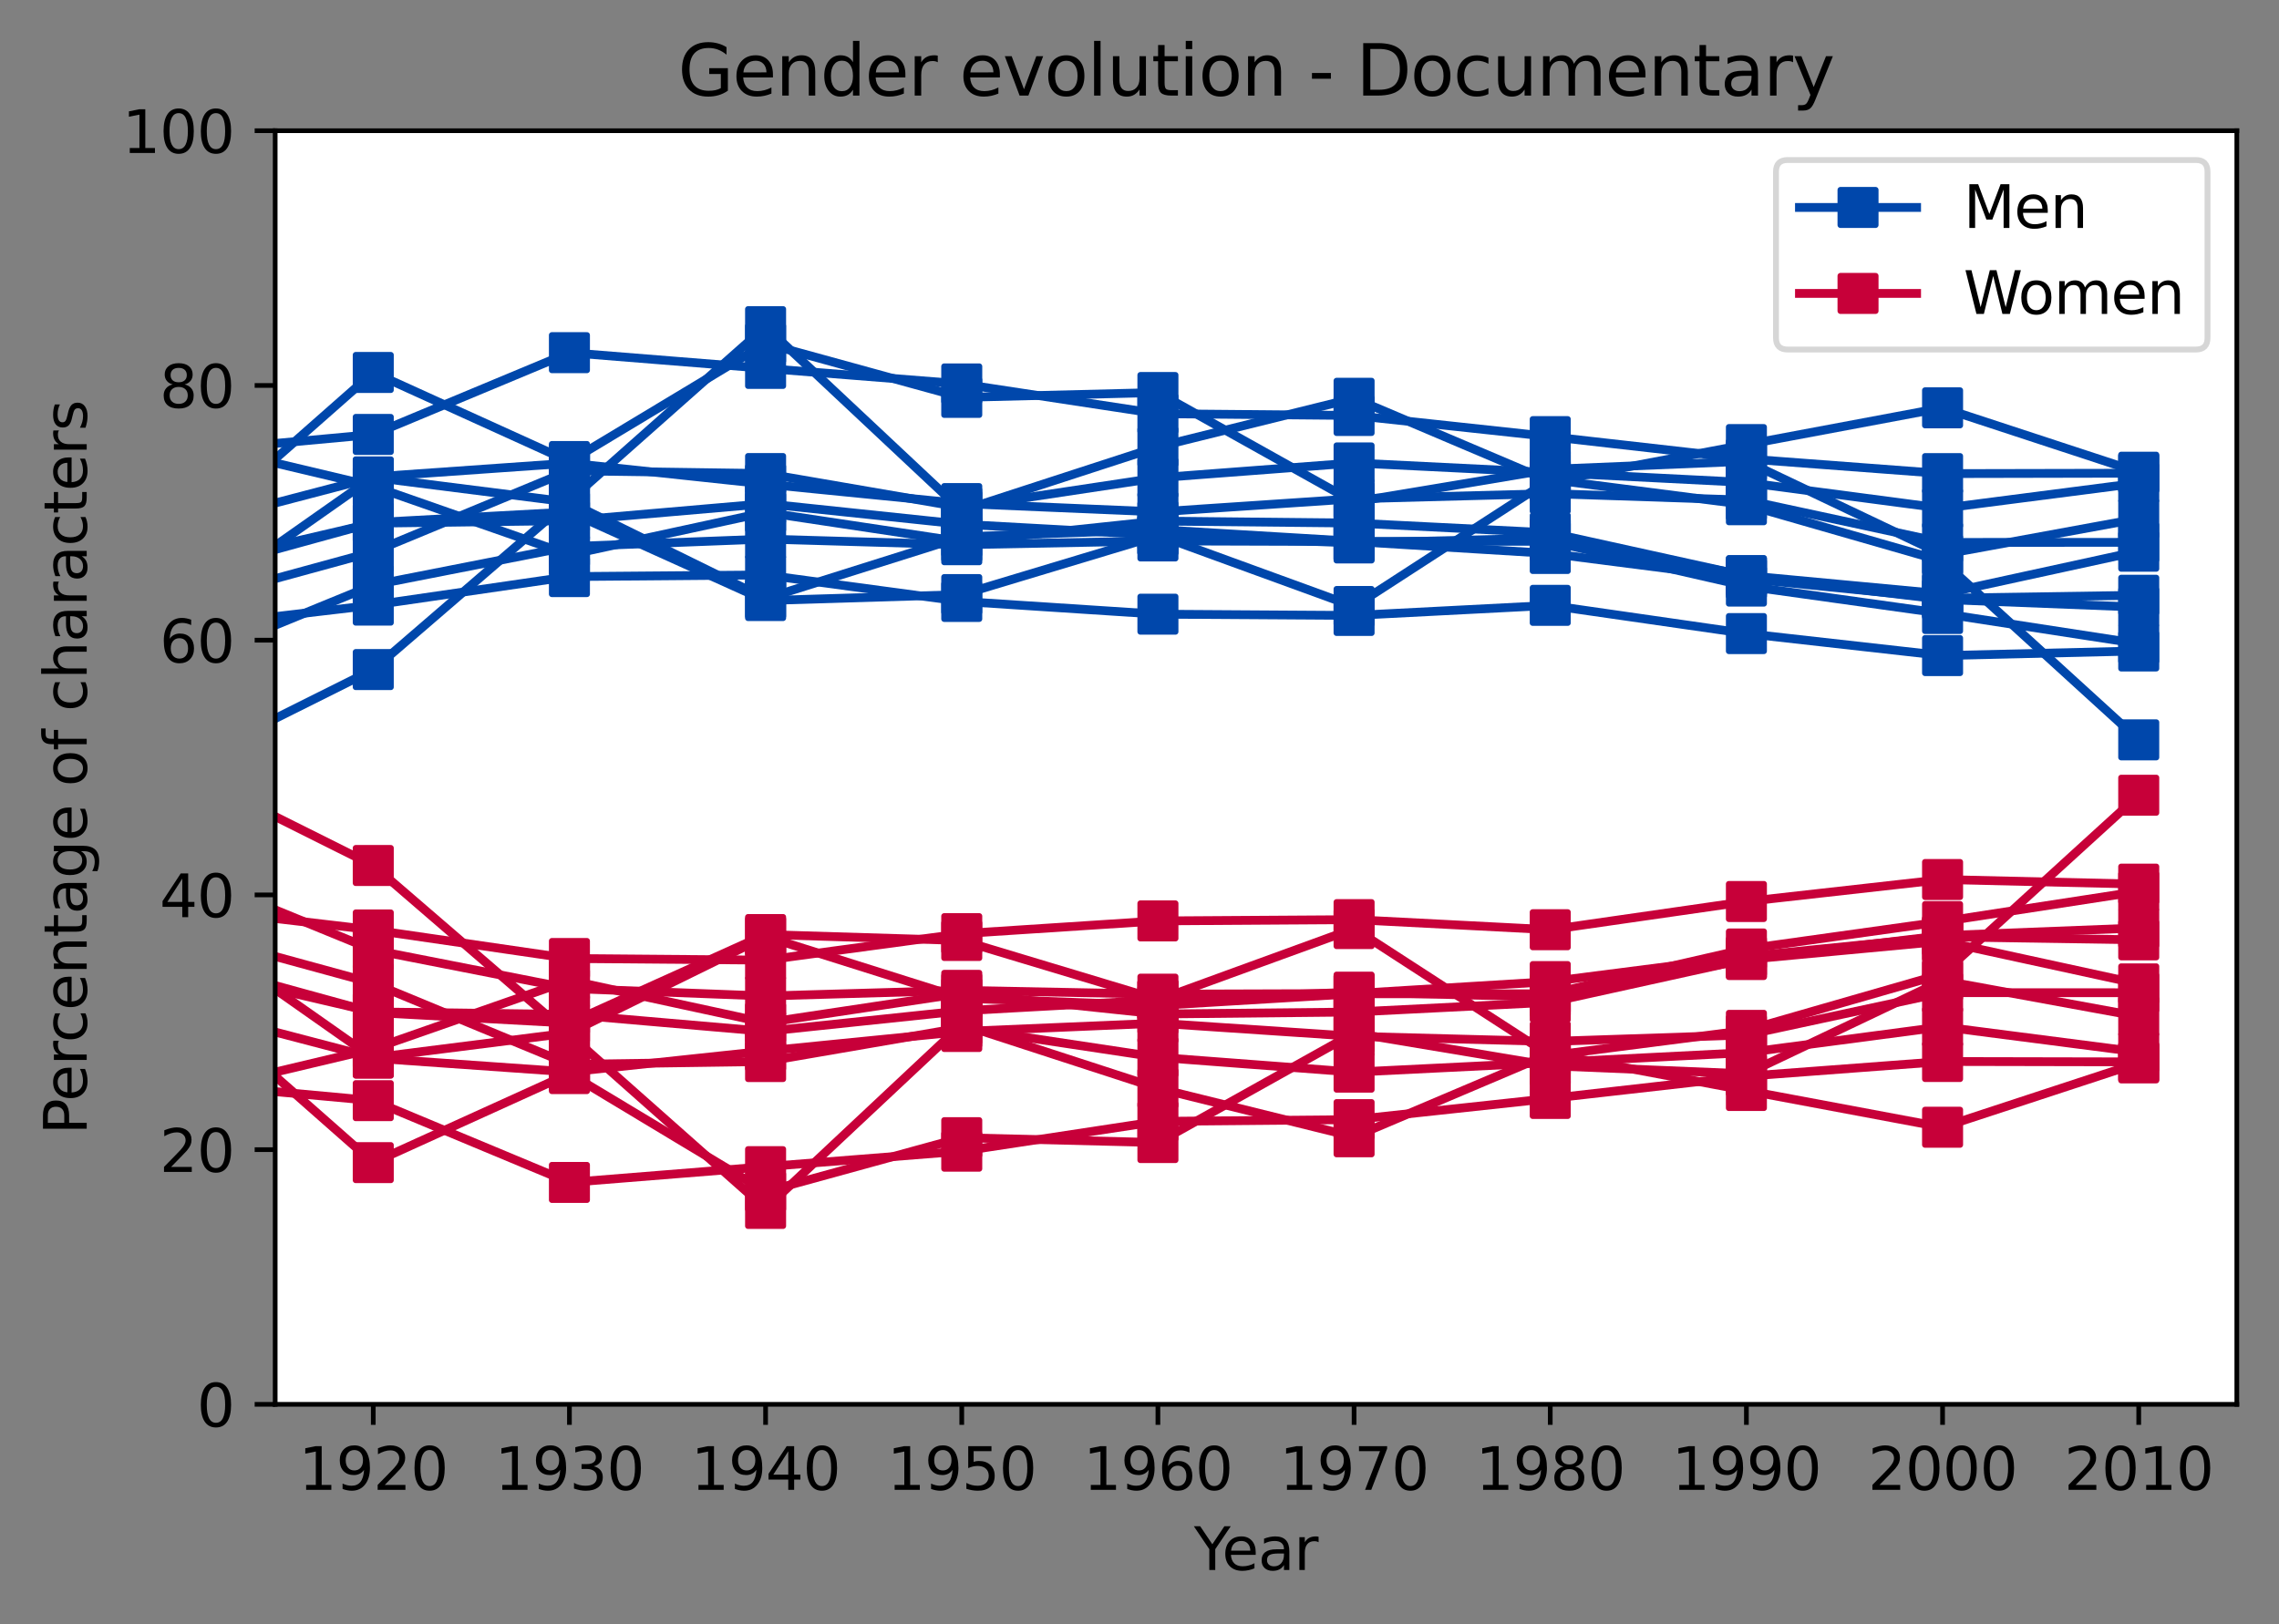 <?xml version="1.0" encoding="utf-8" standalone="no"?>
<!DOCTYPE svg PUBLIC "-//W3C//DTD SVG 1.1//EN"
  "http://www.w3.org/Graphics/SVG/1.1/DTD/svg11.dtd">
<svg height="277.314pt" version="1.1" viewBox="0 0 388.966 277.314" width="388.966pt" xmlns="http://www.w3.org/2000/svg" xmlns:xlink="http://www.w3.org/1999/xlink">
 <rect x="0" y="0" width="388.966" height="277.314" fill="#808080" stroke="none"/>
 <defs>
  <style type="text/css">*{stroke-linecap:butt;stroke-linejoin:round;}</style>
 </defs>
 <g id="figure_1">
  <g id="patch_1">
   <path d="M 0 277.314 
L 388.966 277.314 
L 388.966 0 
L 0 0 
z
" style="fill:none;"/>
  </g>
  <g id="axes_1">
   <g id="patch_2">
    <path d="M 46.966 239.758 
L 381.766 239.758 
L 381.766 22.318 
L 46.966 22.318 
z
" style="fill:#ffffff;"/>
   </g>
   <g id="matplotlib.axis_1">
    <g id="xtick_1">
     <g id="line2d_1">
      <defs>
       <path d="M 0 0 
L 0 3.5 
" id="m9f6222346b" style="stroke:#000000;stroke-width:0.8;"/>
      </defs>
      <g>
       <use style="stroke:#000000;stroke-width:0.8;" x="63.706" xlink:href="#m9f6222346b" y="239.758"/>
      </g>
     </g>
     <g id="text_1">
      <!-- 1920 -->
      <g transform="translate(50.981 254.357)scale(0.1 -0.1)">
       <defs>
        <path d="M 794 531 
L 1825 531 
L 1825 4091 
L 703 3866 
L 703 4441 
L 1819 4666 
L 2450 4666 
L 2450 531 
L 3481 531 
L 3481 0 
L 794 0 
L 794 531 
z
" id="DejaVuSans-31" transform="scale(0.016)"/>
        <path d="M 703 97 
L 703 672 
Q 941 559 1184 500 
Q 1428 441 1663 441 
Q 2288 441 2617 861 
Q 2947 1281 2994 2138 
Q 2813 1869 2534 1725 
Q 2256 1581 1919 1581 
Q 1219 1581 811 2004 
Q 403 2428 403 3163 
Q 403 3881 828 4315 
Q 1253 4750 1959 4750 
Q 2769 4750 3195 4129 
Q 3622 3509 3622 2328 
Q 3622 1225 3098 567 
Q 2575 -91 1691 -91 
Q 1453 -91 1209 -44 
Q 966 3 703 97 
z
M 1959 2075 
Q 2384 2075 2632 2365 
Q 2881 2656 2881 3163 
Q 2881 3666 2632 3958 
Q 2384 4250 1959 4250 
Q 1534 4250 1286 3958 
Q 1038 3666 1038 3163 
Q 1038 2656 1286 2365 
Q 1534 2075 1959 2075 
z
" id="DejaVuSans-39" transform="scale(0.016)"/>
        <path d="M 1228 531 
L 3431 531 
L 3431 0 
L 469 0 
L 469 531 
Q 828 903 1448 1529 
Q 2069 2156 2228 2338 
Q 2531 2678 2651 2914 
Q 2772 3150 2772 3378 
Q 2772 3750 2511 3984 
Q 2250 4219 1831 4219 
Q 1534 4219 1204 4116 
Q 875 4013 500 3803 
L 500 4441 
Q 881 4594 1212 4672 
Q 1544 4750 1819 4750 
Q 2544 4750 2975 4387 
Q 3406 4025 3406 3419 
Q 3406 3131 3298 2873 
Q 3191 2616 2906 2266 
Q 2828 2175 2409 1742 
Q 1991 1309 1228 531 
z
" id="DejaVuSans-32" transform="scale(0.016)"/>
        <path d="M 2034 4250 
Q 1547 4250 1301 3770 
Q 1056 3291 1056 2328 
Q 1056 1369 1301 889 
Q 1547 409 2034 409 
Q 2525 409 2770 889 
Q 3016 1369 3016 2328 
Q 3016 3291 2770 3770 
Q 2525 4250 2034 4250 
z
M 2034 4750 
Q 2819 4750 3233 4129 
Q 3647 3509 3647 2328 
Q 3647 1150 3233 529 
Q 2819 -91 2034 -91 
Q 1250 -91 836 529 
Q 422 1150 422 2328 
Q 422 3509 836 4129 
Q 1250 4750 2034 4750 
z
" id="DejaVuSans-30" transform="scale(0.016)"/>
       </defs>
       <use xlink:href="#DejaVuSans-31"/>
       <use x="63.623" xlink:href="#DejaVuSans-39"/>
       <use x="127.246" xlink:href="#DejaVuSans-32"/>
       <use x="190.869" xlink:href="#DejaVuSans-30"/>
      </g>
     </g>
    </g>
    <g id="xtick_2">
     <g id="line2d_2">
      <g>
       <use style="stroke:#000000;stroke-width:0.8;" x="97.186" xlink:href="#m9f6222346b" y="239.758"/>
      </g>
     </g>
     <g id="text_2">
      <!-- 1930 -->
      <g transform="translate(84.461 254.357)scale(0.1 -0.1)">
       <defs>
        <path d="M 2597 2516 
Q 3050 2419 3304 2112 
Q 3559 1806 3559 1356 
Q 3559 666 3084 287 
Q 2609 -91 1734 -91 
Q 1441 -91 1130 -33 
Q 819 25 488 141 
L 488 750 
Q 750 597 1062 519 
Q 1375 441 1716 441 
Q 2309 441 2620 675 
Q 2931 909 2931 1356 
Q 2931 1769 2642 2001 
Q 2353 2234 1838 2234 
L 1294 2234 
L 1294 2753 
L 1863 2753 
Q 2328 2753 2575 2939 
Q 2822 3125 2822 3475 
Q 2822 3834 2567 4026 
Q 2313 4219 1838 4219 
Q 1578 4219 1281 4162 
Q 984 4106 628 3988 
L 628 4550 
Q 988 4650 1302 4700 
Q 1616 4750 1894 4750 
Q 2613 4750 3031 4423 
Q 3450 4097 3450 3541 
Q 3450 3153 3228 2886 
Q 3006 2619 2597 2516 
z
" id="DejaVuSans-33" transform="scale(0.016)"/>
       </defs>
       <use xlink:href="#DejaVuSans-31"/>
       <use x="63.623" xlink:href="#DejaVuSans-39"/>
       <use x="127.246" xlink:href="#DejaVuSans-33"/>
       <use x="190.869" xlink:href="#DejaVuSans-30"/>
      </g>
     </g>
    </g>
    <g id="xtick_3">
     <g id="line2d_3">
      <g>
       <use style="stroke:#000000;stroke-width:0.8;" x="130.666" xlink:href="#m9f6222346b" y="239.758"/>
      </g>
     </g>
     <g id="text_3">
      <!-- 1940 -->
      <g transform="translate(117.941 254.357)scale(0.1 -0.1)">
       <defs>
        <path d="M 2419 4116 
L 825 1625 
L 2419 1625 
L 2419 4116 
z
M 2253 4666 
L 3047 4666 
L 3047 1625 
L 3713 1625 
L 3713 1100 
L 3047 1100 
L 3047 0 
L 2419 0 
L 2419 1100 
L 313 1100 
L 313 1709 
L 2253 4666 
z
" id="DejaVuSans-34" transform="scale(0.016)"/>
       </defs>
       <use xlink:href="#DejaVuSans-31"/>
       <use x="63.623" xlink:href="#DejaVuSans-39"/>
       <use x="127.246" xlink:href="#DejaVuSans-34"/>
       <use x="190.869" xlink:href="#DejaVuSans-30"/>
      </g>
     </g>
    </g>
    <g id="xtick_4">
     <g id="line2d_4">
      <g>
       <use style="stroke:#000000;stroke-width:0.8;" x="164.146" xlink:href="#m9f6222346b" y="239.758"/>
      </g>
     </g>
     <g id="text_4">
      <!-- 1950 -->
      <g transform="translate(151.421 254.357)scale(0.1 -0.1)">
       <defs>
        <path d="M 691 4666 
L 3169 4666 
L 3169 4134 
L 1269 4134 
L 1269 2991 
Q 1406 3038 1543 3061 
Q 1681 3084 1819 3084 
Q 2600 3084 3056 2656 
Q 3513 2228 3513 1497 
Q 3513 744 3044 326 
Q 2575 -91 1722 -91 
Q 1428 -91 1123 -41 
Q 819 9 494 109 
L 494 744 
Q 775 591 1075 516 
Q 1375 441 1709 441 
Q 2250 441 2565 725 
Q 2881 1009 2881 1497 
Q 2881 1984 2565 2268 
Q 2250 2553 1709 2553 
Q 1456 2553 1204 2497 
Q 953 2441 691 2322 
L 691 4666 
z
" id="DejaVuSans-35" transform="scale(0.016)"/>
       </defs>
       <use xlink:href="#DejaVuSans-31"/>
       <use x="63.623" xlink:href="#DejaVuSans-39"/>
       <use x="127.246" xlink:href="#DejaVuSans-35"/>
       <use x="190.869" xlink:href="#DejaVuSans-30"/>
      </g>
     </g>
    </g>
    <g id="xtick_5">
     <g id="line2d_5">
      <g>
       <use style="stroke:#000000;stroke-width:0.8;" x="197.626" xlink:href="#m9f6222346b" y="239.758"/>
      </g>
     </g>
     <g id="text_5">
      <!-- 1960 -->
      <g transform="translate(184.901 254.357)scale(0.1 -0.1)">
       <defs>
        <path d="M 2113 2584 
Q 1688 2584 1439 2293 
Q 1191 2003 1191 1497 
Q 1191 994 1439 701 
Q 1688 409 2113 409 
Q 2538 409 2786 701 
Q 3034 994 3034 1497 
Q 3034 2003 2786 2293 
Q 2538 2584 2113 2584 
z
M 3366 4563 
L 3366 3988 
Q 3128 4100 2886 4159 
Q 2644 4219 2406 4219 
Q 1781 4219 1451 3797 
Q 1122 3375 1075 2522 
Q 1259 2794 1537 2939 
Q 1816 3084 2150 3084 
Q 2853 3084 3261 2657 
Q 3669 2231 3669 1497 
Q 3669 778 3244 343 
Q 2819 -91 2113 -91 
Q 1303 -91 875 529 
Q 447 1150 447 2328 
Q 447 3434 972 4092 
Q 1497 4750 2381 4750 
Q 2619 4750 2861 4703 
Q 3103 4656 3366 4563 
z
" id="DejaVuSans-36" transform="scale(0.016)"/>
       </defs>
       <use xlink:href="#DejaVuSans-31"/>
       <use x="63.623" xlink:href="#DejaVuSans-39"/>
       <use x="127.246" xlink:href="#DejaVuSans-36"/>
       <use x="190.869" xlink:href="#DejaVuSans-30"/>
      </g>
     </g>
    </g>
    <g id="xtick_6">
     <g id="line2d_6">
      <g>
       <use style="stroke:#000000;stroke-width:0.8;" x="231.106" xlink:href="#m9f6222346b" y="239.758"/>
      </g>
     </g>
     <g id="text_6">
      <!-- 1970 -->
      <g transform="translate(218.381 254.357)scale(0.1 -0.1)">
       <defs>
        <path d="M 525 4666 
L 3525 4666 
L 3525 4397 
L 1831 0 
L 1172 0 
L 2766 4134 
L 525 4134 
L 525 4666 
z
" id="DejaVuSans-37" transform="scale(0.016)"/>
       </defs>
       <use xlink:href="#DejaVuSans-31"/>
       <use x="63.623" xlink:href="#DejaVuSans-39"/>
       <use x="127.246" xlink:href="#DejaVuSans-37"/>
       <use x="190.869" xlink:href="#DejaVuSans-30"/>
      </g>
     </g>
    </g>
    <g id="xtick_7">
     <g id="line2d_7">
      <g>
       <use style="stroke:#000000;stroke-width:0.8;" x="264.586" xlink:href="#m9f6222346b" y="239.758"/>
      </g>
     </g>
     <g id="text_7">
      <!-- 1980 -->
      <g transform="translate(251.861 254.357)scale(0.1 -0.1)">
       <defs>
        <path d="M 2034 2216 
Q 1584 2216 1326 1975 
Q 1069 1734 1069 1313 
Q 1069 891 1326 650 
Q 1584 409 2034 409 
Q 2484 409 2743 651 
Q 3003 894 3003 1313 
Q 3003 1734 2745 1975 
Q 2488 2216 2034 2216 
z
M 1403 2484 
Q 997 2584 770 2862 
Q 544 3141 544 3541 
Q 544 4100 942 4425 
Q 1341 4750 2034 4750 
Q 2731 4750 3128 4425 
Q 3525 4100 3525 3541 
Q 3525 3141 3298 2862 
Q 3072 2584 2669 2484 
Q 3125 2378 3379 2068 
Q 3634 1759 3634 1313 
Q 3634 634 3220 271 
Q 2806 -91 2034 -91 
Q 1263 -91 848 271 
Q 434 634 434 1313 
Q 434 1759 690 2068 
Q 947 2378 1403 2484 
z
M 1172 3481 
Q 1172 3119 1398 2916 
Q 1625 2713 2034 2713 
Q 2441 2713 2670 2916 
Q 2900 3119 2900 3481 
Q 2900 3844 2670 4047 
Q 2441 4250 2034 4250 
Q 1625 4250 1398 4047 
Q 1172 3844 1172 3481 
z
" id="DejaVuSans-38" transform="scale(0.016)"/>
       </defs>
       <use xlink:href="#DejaVuSans-31"/>
       <use x="63.623" xlink:href="#DejaVuSans-39"/>
       <use x="127.246" xlink:href="#DejaVuSans-38"/>
       <use x="190.869" xlink:href="#DejaVuSans-30"/>
      </g>
     </g>
    </g>
    <g id="xtick_8">
     <g id="line2d_8">
      <g>
       <use style="stroke:#000000;stroke-width:0.8;" x="298.066" xlink:href="#m9f6222346b" y="239.758"/>
      </g>
     </g>
     <g id="text_8">
      <!-- 1990 -->
      <g transform="translate(285.341 254.357)scale(0.1 -0.1)">
       <use xlink:href="#DejaVuSans-31"/>
       <use x="63.623" xlink:href="#DejaVuSans-39"/>
       <use x="127.246" xlink:href="#DejaVuSans-39"/>
       <use x="190.869" xlink:href="#DejaVuSans-30"/>
      </g>
     </g>
    </g>
    <g id="xtick_9">
     <g id="line2d_9">
      <g>
       <use style="stroke:#000000;stroke-width:0.8;" x="331.546" xlink:href="#m9f6222346b" y="239.758"/>
      </g>
     </g>
     <g id="text_9">
      <!-- 2000 -->
      <g transform="translate(318.821 254.357)scale(0.1 -0.1)">
       <use xlink:href="#DejaVuSans-32"/>
       <use x="63.623" xlink:href="#DejaVuSans-30"/>
       <use x="127.246" xlink:href="#DejaVuSans-30"/>
       <use x="190.869" xlink:href="#DejaVuSans-30"/>
      </g>
     </g>
    </g>
    <g id="xtick_10">
     <g id="line2d_10">
      <g>
       <use style="stroke:#000000;stroke-width:0.8;" x="365.026" xlink:href="#m9f6222346b" y="239.758"/>
      </g>
     </g>
     <g id="text_10">
      <!-- 2010 -->
      <g transform="translate(352.301 254.357)scale(0.1 -0.1)">
       <use xlink:href="#DejaVuSans-32"/>
       <use x="63.623" xlink:href="#DejaVuSans-30"/>
       <use x="127.246" xlink:href="#DejaVuSans-31"/>
       <use x="190.869" xlink:href="#DejaVuSans-30"/>
      </g>
     </g>
    </g>
    <g id="text_11">
     <!-- Year -->
     <g transform="translate(203.778 268.035)scale(0.1 -0.1)">
      <defs>
       <path d="M -13 4666 
L 666 4666 
L 1959 2747 
L 3244 4666 
L 3922 4666 
L 2272 2222 
L 2272 0 
L 1638 0 
L 1638 2222 
L -13 4666 
z
" id="DejaVuSans-59" transform="scale(0.016)"/>
       <path d="M 3597 1894 
L 3597 1613 
L 953 1613 
Q 991 1019 1311 708 
Q 1631 397 2203 397 
Q 2534 397 2845 478 
Q 3156 559 3463 722 
L 3463 178 
Q 3153 47 2828 -22 
Q 2503 -91 2169 -91 
Q 1331 -91 842 396 
Q 353 884 353 1716 
Q 353 2575 817 3079 
Q 1281 3584 2069 3584 
Q 2775 3584 3186 3129 
Q 3597 2675 3597 1894 
z
M 3022 2063 
Q 3016 2534 2758 2815 
Q 2500 3097 2075 3097 
Q 1594 3097 1305 2825 
Q 1016 2553 972 2059 
L 3022 2063 
z
" id="DejaVuSans-65" transform="scale(0.016)"/>
       <path d="M 2194 1759 
Q 1497 1759 1228 1600 
Q 959 1441 959 1056 
Q 959 750 1161 570 
Q 1363 391 1709 391 
Q 2188 391 2477 730 
Q 2766 1069 2766 1631 
L 2766 1759 
L 2194 1759 
z
M 3341 1997 
L 3341 0 
L 2766 0 
L 2766 531 
Q 2569 213 2275 61 
Q 1981 -91 1556 -91 
Q 1019 -91 701 211 
Q 384 513 384 1019 
Q 384 1609 779 1909 
Q 1175 2209 1959 2209 
L 2766 2209 
L 2766 2266 
Q 2766 2663 2505 2880 
Q 2244 3097 1772 3097 
Q 1472 3097 1187 3025 
Q 903 2953 641 2809 
L 641 3341 
Q 956 3463 1253 3523 
Q 1550 3584 1831 3584 
Q 2591 3584 2966 3190 
Q 3341 2797 3341 1997 
z
" id="DejaVuSans-61" transform="scale(0.016)"/>
       <path d="M 2631 2963 
Q 2534 3019 2420 3045 
Q 2306 3072 2169 3072 
Q 1681 3072 1420 2755 
Q 1159 2438 1159 1844 
L 1159 0 
L 581 0 
L 581 3500 
L 1159 3500 
L 1159 2956 
Q 1341 3275 1631 3429 
Q 1922 3584 2338 3584 
Q 2397 3584 2469 3576 
Q 2541 3569 2628 3553 
L 2631 2963 
z
" id="DejaVuSans-72" transform="scale(0.016)"/>
      </defs>
      <use xlink:href="#DejaVuSans-59"/>
      <use x="47.834" xlink:href="#DejaVuSans-65"/>
      <use x="109.357" xlink:href="#DejaVuSans-61"/>
      <use x="170.637" xlink:href="#DejaVuSans-72"/>
     </g>
    </g>
   </g>
   <g id="matplotlib.axis_2">
    <g id="ytick_1">
     <g id="line2d_11">
      <defs>
       <path d="M 0 0 
L -3.5 0 
" id="mdcb94ed12a" style="stroke:#000000;stroke-width:0.8;"/>
      </defs>
      <g>
       <use style="stroke:#000000;stroke-width:0.8;" x="46.966" xlink:href="#mdcb94ed12a" y="239.758"/>
      </g>
     </g>
     <g id="text_12">
      <!-- 0 -->
      <g transform="translate(33.603 243.557)scale(0.1 -0.1)">
       <use xlink:href="#DejaVuSans-30"/>
      </g>
     </g>
    </g>
    <g id="ytick_2">
     <g id="line2d_12">
      <g>
       <use style="stroke:#000000;stroke-width:0.8;" x="46.966" xlink:href="#mdcb94ed12a" y="196.27"/>
      </g>
     </g>
     <g id="text_13">
      <!-- 20 -->
      <g transform="translate(27.241 200.069)scale(0.1 -0.1)">
       <use xlink:href="#DejaVuSans-32"/>
       <use x="63.623" xlink:href="#DejaVuSans-30"/>
      </g>
     </g>
    </g>
    <g id="ytick_3">
     <g id="line2d_13">
      <g>
       <use style="stroke:#000000;stroke-width:0.8;" x="46.966" xlink:href="#mdcb94ed12a" y="152.782"/>
      </g>
     </g>
     <g id="text_14">
      <!-- 40 -->
      <g transform="translate(27.241 156.581)scale(0.1 -0.1)">
       <use xlink:href="#DejaVuSans-34"/>
       <use x="63.623" xlink:href="#DejaVuSans-30"/>
      </g>
     </g>
    </g>
    <g id="ytick_4">
     <g id="line2d_14">
      <g>
       <use style="stroke:#000000;stroke-width:0.8;" x="46.966" xlink:href="#mdcb94ed12a" y="109.294"/>
      </g>
     </g>
     <g id="text_15">
      <!-- 60 -->
      <g transform="translate(27.241 113.093)scale(0.1 -0.1)">
       <use xlink:href="#DejaVuSans-36"/>
       <use x="63.623" xlink:href="#DejaVuSans-30"/>
      </g>
     </g>
    </g>
    <g id="ytick_5">
     <g id="line2d_15">
      <g>
       <use style="stroke:#000000;stroke-width:0.8;" x="46.966" xlink:href="#mdcb94ed12a" y="65.806"/>
      </g>
     </g>
     <g id="text_16">
      <!-- 80 -->
      <g transform="translate(27.241 69.605)scale(0.1 -0.1)">
       <use xlink:href="#DejaVuSans-38"/>
       <use x="63.623" xlink:href="#DejaVuSans-30"/>
      </g>
     </g>
    </g>
    <g id="ytick_6">
     <g id="line2d_16">
      <g>
       <use style="stroke:#000000;stroke-width:0.8;" x="46.966" xlink:href="#mdcb94ed12a" y="22.318"/>
      </g>
     </g>
     <g id="text_17">
      <!-- 100 -->
      <g transform="translate(20.878 26.117)scale(0.1 -0.1)">
       <use xlink:href="#DejaVuSans-31"/>
       <use x="63.623" xlink:href="#DejaVuSans-30"/>
       <use x="127.246" xlink:href="#DejaVuSans-30"/>
      </g>
     </g>
    </g>
    <g id="text_18">
     <!-- Percentage of characters -->
     <g transform="translate(14.798 193.706)rotate(-90)scale(0.1 -0.1)">
      <defs>
       <path d="M 1259 4147 
L 1259 2394 
L 2053 2394 
Q 2494 2394 2734 2622 
Q 2975 2850 2975 3272 
Q 2975 3691 2734 3919 
Q 2494 4147 2053 4147 
L 1259 4147 
z
M 628 4666 
L 2053 4666 
Q 2838 4666 3239 4311 
Q 3641 3956 3641 3272 
Q 3641 2581 3239 2228 
Q 2838 1875 2053 1875 
L 1259 1875 
L 1259 0 
L 628 0 
L 628 4666 
z
" id="DejaVuSans-50" transform="scale(0.016)"/>
       <path d="M 3122 3366 
L 3122 2828 
Q 2878 2963 2633 3030 
Q 2388 3097 2138 3097 
Q 1578 3097 1268 2742 
Q 959 2388 959 1747 
Q 959 1106 1268 751 
Q 1578 397 2138 397 
Q 2388 397 2633 464 
Q 2878 531 3122 666 
L 3122 134 
Q 2881 22 2623 -34 
Q 2366 -91 2075 -91 
Q 1284 -91 818 406 
Q 353 903 353 1747 
Q 353 2603 823 3093 
Q 1294 3584 2113 3584 
Q 2378 3584 2631 3529 
Q 2884 3475 3122 3366 
z
" id="DejaVuSans-63" transform="scale(0.016)"/>
       <path d="M 3513 2113 
L 3513 0 
L 2938 0 
L 2938 2094 
Q 2938 2591 2744 2837 
Q 2550 3084 2163 3084 
Q 1697 3084 1428 2787 
Q 1159 2491 1159 1978 
L 1159 0 
L 581 0 
L 581 3500 
L 1159 3500 
L 1159 2956 
Q 1366 3272 1645 3428 
Q 1925 3584 2291 3584 
Q 2894 3584 3203 3211 
Q 3513 2838 3513 2113 
z
" id="DejaVuSans-6e" transform="scale(0.016)"/>
       <path d="M 1172 4494 
L 1172 3500 
L 2356 3500 
L 2356 3053 
L 1172 3053 
L 1172 1153 
Q 1172 725 1289 603 
Q 1406 481 1766 481 
L 2356 481 
L 2356 0 
L 1766 0 
Q 1100 0 847 248 
Q 594 497 594 1153 
L 594 3053 
L 172 3053 
L 172 3500 
L 594 3500 
L 594 4494 
L 1172 4494 
z
" id="DejaVuSans-74" transform="scale(0.016)"/>
       <path d="M 2906 1791 
Q 2906 2416 2648 2759 
Q 2391 3103 1925 3103 
Q 1463 3103 1205 2759 
Q 947 2416 947 1791 
Q 947 1169 1205 825 
Q 1463 481 1925 481 
Q 2391 481 2648 825 
Q 2906 1169 2906 1791 
z
M 3481 434 
Q 3481 -459 3084 -895 
Q 2688 -1331 1869 -1331 
Q 1566 -1331 1297 -1286 
Q 1028 -1241 775 -1147 
L 775 -588 
Q 1028 -725 1275 -790 
Q 1522 -856 1778 -856 
Q 2344 -856 2625 -561 
Q 2906 -266 2906 331 
L 2906 616 
Q 2728 306 2450 153 
Q 2172 0 1784 0 
Q 1141 0 747 490 
Q 353 981 353 1791 
Q 353 2603 747 3093 
Q 1141 3584 1784 3584 
Q 2172 3584 2450 3431 
Q 2728 3278 2906 2969 
L 2906 3500 
L 3481 3500 
L 3481 434 
z
" id="DejaVuSans-67" transform="scale(0.016)"/>
       <path id="DejaVuSans-20" transform="scale(0.016)"/>
       <path d="M 1959 3097 
Q 1497 3097 1228 2736 
Q 959 2375 959 1747 
Q 959 1119 1226 758 
Q 1494 397 1959 397 
Q 2419 397 2687 759 
Q 2956 1122 2956 1747 
Q 2956 2369 2687 2733 
Q 2419 3097 1959 3097 
z
M 1959 3584 
Q 2709 3584 3137 3096 
Q 3566 2609 3566 1747 
Q 3566 888 3137 398 
Q 2709 -91 1959 -91 
Q 1206 -91 779 398 
Q 353 888 353 1747 
Q 353 2609 779 3096 
Q 1206 3584 1959 3584 
z
" id="DejaVuSans-6f" transform="scale(0.016)"/>
       <path d="M 2375 4863 
L 2375 4384 
L 1825 4384 
Q 1516 4384 1395 4259 
Q 1275 4134 1275 3809 
L 1275 3500 
L 2222 3500 
L 2222 3053 
L 1275 3053 
L 1275 0 
L 697 0 
L 697 3053 
L 147 3053 
L 147 3500 
L 697 3500 
L 697 3744 
Q 697 4328 969 4595 
Q 1241 4863 1831 4863 
L 2375 4863 
z
" id="DejaVuSans-66" transform="scale(0.016)"/>
       <path d="M 3513 2113 
L 3513 0 
L 2938 0 
L 2938 2094 
Q 2938 2591 2744 2837 
Q 2550 3084 2163 3084 
Q 1697 3084 1428 2787 
Q 1159 2491 1159 1978 
L 1159 0 
L 581 0 
L 581 4863 
L 1159 4863 
L 1159 2956 
Q 1366 3272 1645 3428 
Q 1925 3584 2291 3584 
Q 2894 3584 3203 3211 
Q 3513 2838 3513 2113 
z
" id="DejaVuSans-68" transform="scale(0.016)"/>
       <path d="M 2834 3397 
L 2834 2853 
Q 2591 2978 2328 3040 
Q 2066 3103 1784 3103 
Q 1356 3103 1142 2972 
Q 928 2841 928 2578 
Q 928 2378 1081 2264 
Q 1234 2150 1697 2047 
L 1894 2003 
Q 2506 1872 2764 1633 
Q 3022 1394 3022 966 
Q 3022 478 2636 193 
Q 2250 -91 1575 -91 
Q 1294 -91 989 -36 
Q 684 19 347 128 
L 347 722 
Q 666 556 975 473 
Q 1284 391 1588 391 
Q 1994 391 2212 530 
Q 2431 669 2431 922 
Q 2431 1156 2273 1281 
Q 2116 1406 1581 1522 
L 1381 1569 
Q 847 1681 609 1914 
Q 372 2147 372 2553 
Q 372 3047 722 3315 
Q 1072 3584 1716 3584 
Q 2034 3584 2315 3537 
Q 2597 3491 2834 3397 
z
" id="DejaVuSans-73" transform="scale(0.016)"/>
      </defs>
      <use xlink:href="#DejaVuSans-50"/>
      <use x="56.678" xlink:href="#DejaVuSans-65"/>
      <use x="118.201" xlink:href="#DejaVuSans-72"/>
      <use x="157.064" xlink:href="#DejaVuSans-63"/>
      <use x="212.045" xlink:href="#DejaVuSans-65"/>
      <use x="273.568" xlink:href="#DejaVuSans-6e"/>
      <use x="336.947" xlink:href="#DejaVuSans-74"/>
      <use x="376.156" xlink:href="#DejaVuSans-61"/>
      <use x="437.436" xlink:href="#DejaVuSans-67"/>
      <use x="500.912" xlink:href="#DejaVuSans-65"/>
      <use x="562.436" xlink:href="#DejaVuSans-20"/>
      <use x="594.223" xlink:href="#DejaVuSans-6f"/>
      <use x="655.404" xlink:href="#DejaVuSans-66"/>
      <use x="690.609" xlink:href="#DejaVuSans-20"/>
      <use x="722.396" xlink:href="#DejaVuSans-63"/>
      <use x="777.377" xlink:href="#DejaVuSans-68"/>
      <use x="840.756" xlink:href="#DejaVuSans-61"/>
      <use x="902.035" xlink:href="#DejaVuSans-72"/>
      <use x="943.148" xlink:href="#DejaVuSans-61"/>
      <use x="1004.428" xlink:href="#DejaVuSans-63"/>
      <use x="1059.408" xlink:href="#DejaVuSans-74"/>
      <use x="1098.617" xlink:href="#DejaVuSans-65"/>
      <use x="1160.141" xlink:href="#DejaVuSans-72"/>
      <use x="1201.254" xlink:href="#DejaVuSans-73"/>
     </g>
    </g>
   </g>
   <g id="line2d_17">
    <path clip-path="url(#pc539c5230b)" d="M -1 108.987 
L 30.226 113.592 
L 63.706 99.892 
L 97.186 93.317 
L 130.666 92.032 
L 164.146 92.998 
L 197.626 92.35 
L 231.106 92.456 
L 264.586 94.493 
L 298.066 98.785 
L 331.546 102.137 
L 365.026 101.625 
" style="fill:none;stroke:#0047ab;stroke-linecap:square;stroke-width:1.5;"/>
    <defs>
     <path d="M -3 3 
L 3 3 
L 3 -3 
L -3 -3 
z
" id="m2ee876500a" style="stroke:#0047ab;stroke-linejoin:miter;"/>
    </defs>
    <g clip-path="url(#pc539c5230b)">
     <use style="fill:#0047ab;stroke:#0047ab;stroke-linejoin:miter;" x="-1" xlink:href="#m2ee876500a" y="108.987"/>
     <use style="fill:#0047ab;stroke:#0047ab;stroke-linejoin:miter;" x="30.226" xlink:href="#m2ee876500a" y="113.592"/>
     <use style="fill:#0047ab;stroke:#0047ab;stroke-linejoin:miter;" x="63.706" xlink:href="#m2ee876500a" y="99.892"/>
     <use style="fill:#0047ab;stroke:#0047ab;stroke-linejoin:miter;" x="97.186" xlink:href="#m2ee876500a" y="93.317"/>
     <use style="fill:#0047ab;stroke:#0047ab;stroke-linejoin:miter;" x="130.666" xlink:href="#m2ee876500a" y="92.032"/>
     <use style="fill:#0047ab;stroke:#0047ab;stroke-linejoin:miter;" x="164.146" xlink:href="#m2ee876500a" y="92.998"/>
     <use style="fill:#0047ab;stroke:#0047ab;stroke-linejoin:miter;" x="197.626" xlink:href="#m2ee876500a" y="92.35"/>
     <use style="fill:#0047ab;stroke:#0047ab;stroke-linejoin:miter;" x="231.106" xlink:href="#m2ee876500a" y="92.456"/>
     <use style="fill:#0047ab;stroke:#0047ab;stroke-linejoin:miter;" x="264.586" xlink:href="#m2ee876500a" y="94.493"/>
     <use style="fill:#0047ab;stroke:#0047ab;stroke-linejoin:miter;" x="298.066" xlink:href="#m2ee876500a" y="98.785"/>
     <use style="fill:#0047ab;stroke:#0047ab;stroke-linejoin:miter;" x="331.546" xlink:href="#m2ee876500a" y="102.137"/>
     <use style="fill:#0047ab;stroke:#0047ab;stroke-linejoin:miter;" x="365.026" xlink:href="#m2ee876500a" y="101.625"/>
    </g>
   </g>
   <g id="line2d_18">
    <path clip-path="url(#pc539c5230b)" d="M -1 153.089 
L 30.226 148.484 
L 63.706 162.184 
L 97.186 168.759 
L 130.666 170.044 
L 164.146 169.079 
L 197.626 169.727 
L 231.106 169.62 
L 264.586 167.583 
L 298.066 163.291 
L 331.546 159.94 
L 365.026 160.452 
" style="fill:none;stroke:#c70039;stroke-linecap:square;stroke-width:1.5;"/>
    <defs>
     <path d="M -3 3 
L 3 3 
L 3 -3 
L -3 -3 
z
" id="m77d457e6ba" style="stroke:#c70039;stroke-linejoin:miter;"/>
    </defs>
    <g clip-path="url(#pc539c5230b)">
     <use style="fill:#c70039;stroke:#c70039;stroke-linejoin:miter;" x="-1" xlink:href="#m77d457e6ba" y="153.089"/>
     <use style="fill:#c70039;stroke:#c70039;stroke-linejoin:miter;" x="30.226" xlink:href="#m77d457e6ba" y="148.484"/>
     <use style="fill:#c70039;stroke:#c70039;stroke-linejoin:miter;" x="63.706" xlink:href="#m77d457e6ba" y="162.184"/>
     <use style="fill:#c70039;stroke:#c70039;stroke-linejoin:miter;" x="97.186" xlink:href="#m77d457e6ba" y="168.759"/>
     <use style="fill:#c70039;stroke:#c70039;stroke-linejoin:miter;" x="130.666" xlink:href="#m77d457e6ba" y="170.044"/>
     <use style="fill:#c70039;stroke:#c70039;stroke-linejoin:miter;" x="164.146" xlink:href="#m77d457e6ba" y="169.079"/>
     <use style="fill:#c70039;stroke:#c70039;stroke-linejoin:miter;" x="197.626" xlink:href="#m77d457e6ba" y="169.727"/>
     <use style="fill:#c70039;stroke:#c70039;stroke-linejoin:miter;" x="231.106" xlink:href="#m77d457e6ba" y="169.62"/>
     <use style="fill:#c70039;stroke:#c70039;stroke-linejoin:miter;" x="264.586" xlink:href="#m77d457e6ba" y="167.583"/>
     <use style="fill:#c70039;stroke:#c70039;stroke-linejoin:miter;" x="298.066" xlink:href="#m77d457e6ba" y="163.291"/>
     <use style="fill:#c70039;stroke:#c70039;stroke-linejoin:miter;" x="331.546" xlink:href="#m77d457e6ba" y="159.94"/>
     <use style="fill:#c70039;stroke:#c70039;stroke-linejoin:miter;" x="365.026" xlink:href="#m77d457e6ba" y="160.452"/>
    </g>
   </g>
   <g id="line2d_19">
    <path clip-path="url(#pc539c5230b)" d="M -1 59.67 
L 30.226 75.072 
L 63.706 83.015 
L 97.186 94.714 
L 130.666 87.467 
L 164.146 92.499 
L 197.626 88.958 
L 231.106 89.298 
L 264.586 90.971 
L 298.066 98.346 
L 331.546 102.348 
L 365.026 103.654 
" style="fill:none;stroke:#0047ab;stroke-linecap:square;stroke-width:1.5;"/>
    <g clip-path="url(#pc539c5230b)">
     <use style="fill:#0047ab;stroke:#0047ab;stroke-linejoin:miter;" x="-1" xlink:href="#m2ee876500a" y="59.67"/>
     <use style="fill:#0047ab;stroke:#0047ab;stroke-linejoin:miter;" x="30.226" xlink:href="#m2ee876500a" y="75.072"/>
     <use style="fill:#0047ab;stroke:#0047ab;stroke-linejoin:miter;" x="63.706" xlink:href="#m2ee876500a" y="83.015"/>
     <use style="fill:#0047ab;stroke:#0047ab;stroke-linejoin:miter;" x="97.186" xlink:href="#m2ee876500a" y="94.714"/>
     <use style="fill:#0047ab;stroke:#0047ab;stroke-linejoin:miter;" x="130.666" xlink:href="#m2ee876500a" y="87.467"/>
     <use style="fill:#0047ab;stroke:#0047ab;stroke-linejoin:miter;" x="164.146" xlink:href="#m2ee876500a" y="92.499"/>
     <use style="fill:#0047ab;stroke:#0047ab;stroke-linejoin:miter;" x="197.626" xlink:href="#m2ee876500a" y="88.958"/>
     <use style="fill:#0047ab;stroke:#0047ab;stroke-linejoin:miter;" x="231.106" xlink:href="#m2ee876500a" y="89.298"/>
     <use style="fill:#0047ab;stroke:#0047ab;stroke-linejoin:miter;" x="264.586" xlink:href="#m2ee876500a" y="90.971"/>
     <use style="fill:#0047ab;stroke:#0047ab;stroke-linejoin:miter;" x="298.066" xlink:href="#m2ee876500a" y="98.346"/>
     <use style="fill:#0047ab;stroke:#0047ab;stroke-linejoin:miter;" x="331.546" xlink:href="#m2ee876500a" y="102.348"/>
     <use style="fill:#0047ab;stroke:#0047ab;stroke-linejoin:miter;" x="365.026" xlink:href="#m2ee876500a" y="103.654"/>
    </g>
   </g>
   <g id="line2d_20">
    <path clip-path="url(#pc539c5230b)" d="M -1 202.406 
L 30.226 187.004 
L 63.706 179.061 
L 97.186 167.362 
L 130.666 174.609 
L 164.146 169.577 
L 197.626 173.118 
L 231.106 172.778 
L 264.586 171.105 
L 298.066 163.73 
L 331.546 159.729 
L 365.026 158.423 
" style="fill:none;stroke:#c70039;stroke-linecap:square;stroke-width:1.5;"/>
    <g clip-path="url(#pc539c5230b)">
     <use style="fill:#c70039;stroke:#c70039;stroke-linejoin:miter;" x="-1" xlink:href="#m77d457e6ba" y="202.406"/>
     <use style="fill:#c70039;stroke:#c70039;stroke-linejoin:miter;" x="30.226" xlink:href="#m77d457e6ba" y="187.004"/>
     <use style="fill:#c70039;stroke:#c70039;stroke-linejoin:miter;" x="63.706" xlink:href="#m77d457e6ba" y="179.061"/>
     <use style="fill:#c70039;stroke:#c70039;stroke-linejoin:miter;" x="97.186" xlink:href="#m77d457e6ba" y="167.362"/>
     <use style="fill:#c70039;stroke:#c70039;stroke-linejoin:miter;" x="130.666" xlink:href="#m77d457e6ba" y="174.609"/>
     <use style="fill:#c70039;stroke:#c70039;stroke-linejoin:miter;" x="164.146" xlink:href="#m77d457e6ba" y="169.577"/>
     <use style="fill:#c70039;stroke:#c70039;stroke-linejoin:miter;" x="197.626" xlink:href="#m77d457e6ba" y="173.118"/>
     <use style="fill:#c70039;stroke:#c70039;stroke-linejoin:miter;" x="231.106" xlink:href="#m77d457e6ba" y="172.778"/>
     <use style="fill:#c70039;stroke:#c70039;stroke-linejoin:miter;" x="264.586" xlink:href="#m77d457e6ba" y="171.105"/>
     <use style="fill:#c70039;stroke:#c70039;stroke-linejoin:miter;" x="298.066" xlink:href="#m77d457e6ba" y="163.73"/>
     <use style="fill:#c70039;stroke:#c70039;stroke-linejoin:miter;" x="331.546" xlink:href="#m77d457e6ba" y="159.729"/>
     <use style="fill:#c70039;stroke:#c70039;stroke-linejoin:miter;" x="365.026" xlink:href="#m77d457e6ba" y="158.423"/>
    </g>
   </g>
   <g id="line2d_21">
    <path clip-path="url(#pc539c5230b)" d="M -1 102.751 
L 30.226 107.236 
L 63.706 103.309 
L 97.186 98.436 
L 130.666 98.16 
L 164.146 102.679 
L 197.626 104.855 
L 231.106 105.071 
L 264.586 103.348 
L 298.066 108.168 
L 331.546 111.923 
L 365.026 111.134 
" style="fill:none;stroke:#0047ab;stroke-linecap:square;stroke-width:1.5;"/>
    <g clip-path="url(#pc539c5230b)">
     <use style="fill:#0047ab;stroke:#0047ab;stroke-linejoin:miter;" x="-1" xlink:href="#m2ee876500a" y="102.751"/>
     <use style="fill:#0047ab;stroke:#0047ab;stroke-linejoin:miter;" x="30.226" xlink:href="#m2ee876500a" y="107.236"/>
     <use style="fill:#0047ab;stroke:#0047ab;stroke-linejoin:miter;" x="63.706" xlink:href="#m2ee876500a" y="103.309"/>
     <use style="fill:#0047ab;stroke:#0047ab;stroke-linejoin:miter;" x="97.186" xlink:href="#m2ee876500a" y="98.436"/>
     <use style="fill:#0047ab;stroke:#0047ab;stroke-linejoin:miter;" x="130.666" xlink:href="#m2ee876500a" y="98.16"/>
     <use style="fill:#0047ab;stroke:#0047ab;stroke-linejoin:miter;" x="164.146" xlink:href="#m2ee876500a" y="102.679"/>
     <use style="fill:#0047ab;stroke:#0047ab;stroke-linejoin:miter;" x="197.626" xlink:href="#m2ee876500a" y="104.855"/>
     <use style="fill:#0047ab;stroke:#0047ab;stroke-linejoin:miter;" x="231.106" xlink:href="#m2ee876500a" y="105.071"/>
     <use style="fill:#0047ab;stroke:#0047ab;stroke-linejoin:miter;" x="264.586" xlink:href="#m2ee876500a" y="103.348"/>
     <use style="fill:#0047ab;stroke:#0047ab;stroke-linejoin:miter;" x="298.066" xlink:href="#m2ee876500a" y="108.168"/>
     <use style="fill:#0047ab;stroke:#0047ab;stroke-linejoin:miter;" x="331.546" xlink:href="#m2ee876500a" y="111.923"/>
     <use style="fill:#0047ab;stroke:#0047ab;stroke-linejoin:miter;" x="365.026" xlink:href="#m2ee876500a" y="111.134"/>
    </g>
   </g>
   <g id="line2d_22">
    <path clip-path="url(#pc539c5230b)" d="M -1 159.325 
L 30.226 154.841 
L 63.706 158.768 
L 97.186 163.64 
L 130.666 163.916 
L 164.146 159.398 
L 197.626 157.221 
L 231.106 157.005 
L 264.586 158.728 
L 298.066 153.908 
L 331.546 150.153 
L 365.026 150.942 
" style="fill:none;stroke:#c70039;stroke-linecap:square;stroke-width:1.5;"/>
    <g clip-path="url(#pc539c5230b)">
     <use style="fill:#c70039;stroke:#c70039;stroke-linejoin:miter;" x="-1" xlink:href="#m77d457e6ba" y="159.325"/>
     <use style="fill:#c70039;stroke:#c70039;stroke-linejoin:miter;" x="30.226" xlink:href="#m77d457e6ba" y="154.841"/>
     <use style="fill:#c70039;stroke:#c70039;stroke-linejoin:miter;" x="63.706" xlink:href="#m77d457e6ba" y="158.768"/>
     <use style="fill:#c70039;stroke:#c70039;stroke-linejoin:miter;" x="97.186" xlink:href="#m77d457e6ba" y="163.64"/>
     <use style="fill:#c70039;stroke:#c70039;stroke-linejoin:miter;" x="130.666" xlink:href="#m77d457e6ba" y="163.916"/>
     <use style="fill:#c70039;stroke:#c70039;stroke-linejoin:miter;" x="164.146" xlink:href="#m77d457e6ba" y="159.398"/>
     <use style="fill:#c70039;stroke:#c70039;stroke-linejoin:miter;" x="197.626" xlink:href="#m77d457e6ba" y="157.221"/>
     <use style="fill:#c70039;stroke:#c70039;stroke-linejoin:miter;" x="231.106" xlink:href="#m77d457e6ba" y="157.005"/>
     <use style="fill:#c70039;stroke:#c70039;stroke-linejoin:miter;" x="264.586" xlink:href="#m77d457e6ba" y="158.728"/>
     <use style="fill:#c70039;stroke:#c70039;stroke-linejoin:miter;" x="298.066" xlink:href="#m77d457e6ba" y="153.908"/>
     <use style="fill:#c70039;stroke:#c70039;stroke-linejoin:miter;" x="331.546" xlink:href="#m77d457e6ba" y="150.153"/>
     <use style="fill:#c70039;stroke:#c70039;stroke-linejoin:miter;" x="365.026" xlink:href="#m77d457e6ba" y="150.942"/>
    </g>
   </g>
   <g id="line2d_23">
    <path clip-path="url(#pc539c5230b)" d="M -1 72.817 
L 30.226 77.25 
L 63.706 74.169 
L 97.186 60.208 
L 130.666 62.896 
L 164.146 65.544 
L 197.626 70.631 
L 231.106 70.93 
L 264.586 74.546 
L 298.066 78.338 
L 331.546 80.856 
L 365.026 80.787 
" style="fill:none;stroke:#0047ab;stroke-linecap:square;stroke-width:1.5;"/>
    <g clip-path="url(#pc539c5230b)">
     <use style="fill:#0047ab;stroke:#0047ab;stroke-linejoin:miter;" x="-1" xlink:href="#m2ee876500a" y="72.817"/>
     <use style="fill:#0047ab;stroke:#0047ab;stroke-linejoin:miter;" x="30.226" xlink:href="#m2ee876500a" y="77.25"/>
     <use style="fill:#0047ab;stroke:#0047ab;stroke-linejoin:miter;" x="63.706" xlink:href="#m2ee876500a" y="74.169"/>
     <use style="fill:#0047ab;stroke:#0047ab;stroke-linejoin:miter;" x="97.186" xlink:href="#m2ee876500a" y="60.208"/>
     <use style="fill:#0047ab;stroke:#0047ab;stroke-linejoin:miter;" x="130.666" xlink:href="#m2ee876500a" y="62.896"/>
     <use style="fill:#0047ab;stroke:#0047ab;stroke-linejoin:miter;" x="164.146" xlink:href="#m2ee876500a" y="65.544"/>
     <use style="fill:#0047ab;stroke:#0047ab;stroke-linejoin:miter;" x="197.626" xlink:href="#m2ee876500a" y="70.631"/>
     <use style="fill:#0047ab;stroke:#0047ab;stroke-linejoin:miter;" x="231.106" xlink:href="#m2ee876500a" y="70.93"/>
     <use style="fill:#0047ab;stroke:#0047ab;stroke-linejoin:miter;" x="264.586" xlink:href="#m2ee876500a" y="74.546"/>
     <use style="fill:#0047ab;stroke:#0047ab;stroke-linejoin:miter;" x="298.066" xlink:href="#m2ee876500a" y="78.338"/>
     <use style="fill:#0047ab;stroke:#0047ab;stroke-linejoin:miter;" x="331.546" xlink:href="#m2ee876500a" y="80.856"/>
     <use style="fill:#0047ab;stroke:#0047ab;stroke-linejoin:miter;" x="365.026" xlink:href="#m2ee876500a" y="80.787"/>
    </g>
   </g>
   <g id="line2d_24">
    <path clip-path="url(#pc539c5230b)" d="M -1 189.26 
L 30.226 184.826 
L 63.706 187.907 
L 97.186 201.868 
L 130.666 199.18 
L 164.146 196.533 
L 197.626 191.445 
L 231.106 191.146 
L 264.586 187.53 
L 298.066 183.738 
L 331.546 181.221 
L 365.026 181.29 
" style="fill:none;stroke:#c70039;stroke-linecap:square;stroke-width:1.5;"/>
    <g clip-path="url(#pc539c5230b)">
     <use style="fill:#c70039;stroke:#c70039;stroke-linejoin:miter;" x="-1" xlink:href="#m77d457e6ba" y="189.26"/>
     <use style="fill:#c70039;stroke:#c70039;stroke-linejoin:miter;" x="30.226" xlink:href="#m77d457e6ba" y="184.826"/>
     <use style="fill:#c70039;stroke:#c70039;stroke-linejoin:miter;" x="63.706" xlink:href="#m77d457e6ba" y="187.907"/>
     <use style="fill:#c70039;stroke:#c70039;stroke-linejoin:miter;" x="97.186" xlink:href="#m77d457e6ba" y="201.868"/>
     <use style="fill:#c70039;stroke:#c70039;stroke-linejoin:miter;" x="130.666" xlink:href="#m77d457e6ba" y="199.18"/>
     <use style="fill:#c70039;stroke:#c70039;stroke-linejoin:miter;" x="164.146" xlink:href="#m77d457e6ba" y="196.533"/>
     <use style="fill:#c70039;stroke:#c70039;stroke-linejoin:miter;" x="197.626" xlink:href="#m77d457e6ba" y="191.445"/>
     <use style="fill:#c70039;stroke:#c70039;stroke-linejoin:miter;" x="231.106" xlink:href="#m77d457e6ba" y="191.146"/>
     <use style="fill:#c70039;stroke:#c70039;stroke-linejoin:miter;" x="264.586" xlink:href="#m77d457e6ba" y="187.53"/>
     <use style="fill:#c70039;stroke:#c70039;stroke-linejoin:miter;" x="298.066" xlink:href="#m77d457e6ba" y="183.738"/>
     <use style="fill:#c70039;stroke:#c70039;stroke-linejoin:miter;" x="331.546" xlink:href="#m77d457e6ba" y="181.221"/>
     <use style="fill:#c70039;stroke:#c70039;stroke-linejoin:miter;" x="365.026" xlink:href="#m77d457e6ba" y="181.29"/>
    </g>
   </g>
   <g id="line2d_25">
    <path clip-path="url(#pc539c5230b)" d="M -1 97.496 
L 30.226 97.126 
L 63.706 89.321 
L 97.186 88.886 
L 130.666 85.988 
L 164.146 89.507 
L 197.626 91.348 
L 231.106 103.546 
L 264.586 81.855 
L 298.066 86.17 
L 331.546 95.798 
L 365.026 126.311 
" style="fill:none;stroke:#0047ab;stroke-linecap:square;stroke-width:1.5;"/>
    <g clip-path="url(#pc539c5230b)">
     <use style="fill:#0047ab;stroke:#0047ab;stroke-linejoin:miter;" x="-1" xlink:href="#m2ee876500a" y="97.496"/>
     <use style="fill:#0047ab;stroke:#0047ab;stroke-linejoin:miter;" x="30.226" xlink:href="#m2ee876500a" y="97.126"/>
     <use style="fill:#0047ab;stroke:#0047ab;stroke-linejoin:miter;" x="63.706" xlink:href="#m2ee876500a" y="89.321"/>
     <use style="fill:#0047ab;stroke:#0047ab;stroke-linejoin:miter;" x="97.186" xlink:href="#m2ee876500a" y="88.886"/>
     <use style="fill:#0047ab;stroke:#0047ab;stroke-linejoin:miter;" x="130.666" xlink:href="#m2ee876500a" y="85.988"/>
     <use style="fill:#0047ab;stroke:#0047ab;stroke-linejoin:miter;" x="164.146" xlink:href="#m2ee876500a" y="89.507"/>
     <use style="fill:#0047ab;stroke:#0047ab;stroke-linejoin:miter;" x="197.626" xlink:href="#m2ee876500a" y="91.348"/>
     <use style="fill:#0047ab;stroke:#0047ab;stroke-linejoin:miter;" x="231.106" xlink:href="#m2ee876500a" y="103.546"/>
     <use style="fill:#0047ab;stroke:#0047ab;stroke-linejoin:miter;" x="264.586" xlink:href="#m2ee876500a" y="81.855"/>
     <use style="fill:#0047ab;stroke:#0047ab;stroke-linejoin:miter;" x="298.066" xlink:href="#m2ee876500a" y="86.17"/>
     <use style="fill:#0047ab;stroke:#0047ab;stroke-linejoin:miter;" x="331.546" xlink:href="#m2ee876500a" y="95.798"/>
     <use style="fill:#0047ab;stroke:#0047ab;stroke-linejoin:miter;" x="365.026" xlink:href="#m2ee876500a" y="126.311"/>
    </g>
   </g>
   <g id="line2d_26">
    <path clip-path="url(#pc539c5230b)" d="M -1 164.58 
L 30.226 164.951 
L 63.706 172.755 
L 97.186 173.191 
L 130.666 176.088 
L 164.146 172.569 
L 197.626 170.728 
L 231.106 158.531 
L 264.586 180.221 
L 298.066 175.907 
L 331.546 166.278 
L 365.026 135.765 
" style="fill:none;stroke:#c70039;stroke-linecap:square;stroke-width:1.5;"/>
    <g clip-path="url(#pc539c5230b)">
     <use style="fill:#c70039;stroke:#c70039;stroke-linejoin:miter;" x="-1" xlink:href="#m77d457e6ba" y="164.58"/>
     <use style="fill:#c70039;stroke:#c70039;stroke-linejoin:miter;" x="30.226" xlink:href="#m77d457e6ba" y="164.951"/>
     <use style="fill:#c70039;stroke:#c70039;stroke-linejoin:miter;" x="63.706" xlink:href="#m77d457e6ba" y="172.755"/>
     <use style="fill:#c70039;stroke:#c70039;stroke-linejoin:miter;" x="97.186" xlink:href="#m77d457e6ba" y="173.191"/>
     <use style="fill:#c70039;stroke:#c70039;stroke-linejoin:miter;" x="130.666" xlink:href="#m77d457e6ba" y="176.088"/>
     <use style="fill:#c70039;stroke:#c70039;stroke-linejoin:miter;" x="164.146" xlink:href="#m77d457e6ba" y="172.569"/>
     <use style="fill:#c70039;stroke:#c70039;stroke-linejoin:miter;" x="197.626" xlink:href="#m77d457e6ba" y="170.728"/>
     <use style="fill:#c70039;stroke:#c70039;stroke-linejoin:miter;" x="231.106" xlink:href="#m77d457e6ba" y="158.531"/>
     <use style="fill:#c70039;stroke:#c70039;stroke-linejoin:miter;" x="264.586" xlink:href="#m77d457e6ba" y="180.221"/>
     <use style="fill:#c70039;stroke:#c70039;stroke-linejoin:miter;" x="298.066" xlink:href="#m77d457e6ba" y="175.907"/>
     <use style="fill:#c70039;stroke:#c70039;stroke-linejoin:miter;" x="331.546" xlink:href="#m77d457e6ba" y="166.278"/>
     <use style="fill:#c70039;stroke:#c70039;stroke-linejoin:miter;" x="365.026" xlink:href="#m77d457e6ba" y="135.765"/>
    </g>
   </g>
   <g id="line2d_27">
    <path clip-path="url(#pc539c5230b)" d="M 30.226 104.945 
L 63.706 81.417 
L 97.186 79.066 
L 130.666 82.641 
L 164.146 85.974 
L 197.626 87.392 
L 231.106 85.153 
L 264.586 84.275 
L 298.066 85.392 
L 331.546 92.606 
L 365.026 92.591 
" style="fill:none;stroke:#0047ab;stroke-linecap:square;stroke-width:1.5;"/>
    <g clip-path="url(#pc539c5230b)">
     <use style="fill:#0047ab;stroke:#0047ab;stroke-linejoin:miter;" x="30.226" xlink:href="#m2ee876500a" y="104.945"/>
     <use style="fill:#0047ab;stroke:#0047ab;stroke-linejoin:miter;" x="63.706" xlink:href="#m2ee876500a" y="81.417"/>
     <use style="fill:#0047ab;stroke:#0047ab;stroke-linejoin:miter;" x="97.186" xlink:href="#m2ee876500a" y="79.066"/>
     <use style="fill:#0047ab;stroke:#0047ab;stroke-linejoin:miter;" x="130.666" xlink:href="#m2ee876500a" y="82.641"/>
     <use style="fill:#0047ab;stroke:#0047ab;stroke-linejoin:miter;" x="164.146" xlink:href="#m2ee876500a" y="85.974"/>
     <use style="fill:#0047ab;stroke:#0047ab;stroke-linejoin:miter;" x="197.626" xlink:href="#m2ee876500a" y="87.392"/>
     <use style="fill:#0047ab;stroke:#0047ab;stroke-linejoin:miter;" x="231.106" xlink:href="#m2ee876500a" y="85.153"/>
     <use style="fill:#0047ab;stroke:#0047ab;stroke-linejoin:miter;" x="264.586" xlink:href="#m2ee876500a" y="84.275"/>
     <use style="fill:#0047ab;stroke:#0047ab;stroke-linejoin:miter;" x="298.066" xlink:href="#m2ee876500a" y="85.392"/>
     <use style="fill:#0047ab;stroke:#0047ab;stroke-linejoin:miter;" x="331.546" xlink:href="#m2ee876500a" y="92.606"/>
     <use style="fill:#0047ab;stroke:#0047ab;stroke-linejoin:miter;" x="365.026" xlink:href="#m2ee876500a" y="92.591"/>
    </g>
   </g>
   <g id="line2d_28">
    <path clip-path="url(#pc539c5230b)" d="M 30.226 157.131 
L 63.706 180.659 
L 97.186 183.01 
L 130.666 179.435 
L 164.146 176.102 
L 197.626 174.684 
L 231.106 176.923 
L 264.586 177.802 
L 298.066 176.684 
L 331.546 169.47 
L 365.026 169.485 
" style="fill:none;stroke:#c70039;stroke-linecap:square;stroke-width:1.5;"/>
    <g clip-path="url(#pc539c5230b)">
     <use style="fill:#c70039;stroke:#c70039;stroke-linejoin:miter;" x="30.226" xlink:href="#m77d457e6ba" y="157.131"/>
     <use style="fill:#c70039;stroke:#c70039;stroke-linejoin:miter;" x="63.706" xlink:href="#m77d457e6ba" y="180.659"/>
     <use style="fill:#c70039;stroke:#c70039;stroke-linejoin:miter;" x="97.186" xlink:href="#m77d457e6ba" y="183.01"/>
     <use style="fill:#c70039;stroke:#c70039;stroke-linejoin:miter;" x="130.666" xlink:href="#m77d457e6ba" y="179.435"/>
     <use style="fill:#c70039;stroke:#c70039;stroke-linejoin:miter;" x="164.146" xlink:href="#m77d457e6ba" y="176.102"/>
     <use style="fill:#c70039;stroke:#c70039;stroke-linejoin:miter;" x="197.626" xlink:href="#m77d457e6ba" y="174.684"/>
     <use style="fill:#c70039;stroke:#c70039;stroke-linejoin:miter;" x="231.106" xlink:href="#m77d457e6ba" y="176.923"/>
     <use style="fill:#c70039;stroke:#c70039;stroke-linejoin:miter;" x="264.586" xlink:href="#m77d457e6ba" y="177.802"/>
     <use style="fill:#c70039;stroke:#c70039;stroke-linejoin:miter;" x="298.066" xlink:href="#m77d457e6ba" y="176.684"/>
     <use style="fill:#c70039;stroke:#c70039;stroke-linejoin:miter;" x="331.546" xlink:href="#m77d457e6ba" y="169.47"/>
     <use style="fill:#c70039;stroke:#c70039;stroke-linejoin:miter;" x="365.026" xlink:href="#m77d457e6ba" y="169.485"/>
    </g>
   </g>
   <g id="line2d_29">
    <path clip-path="url(#pc539c5230b)" d="M -1 100.373 
L 30.226 93.096 
L 63.706 63.589 
L 97.186 78.79 
L 130.666 58.643 
L 164.146 67.843 
L 197.626 67.014 
L 231.106 85.712 
L 264.586 80.123 
L 298.066 78.746 
L 331.546 94.673 
L 365.026 88.542 
" style="fill:none;stroke:#0047ab;stroke-linecap:square;stroke-width:1.5;"/>
    <g clip-path="url(#pc539c5230b)">
     <use style="fill:#0047ab;stroke:#0047ab;stroke-linejoin:miter;" x="-1" xlink:href="#m2ee876500a" y="100.373"/>
     <use style="fill:#0047ab;stroke:#0047ab;stroke-linejoin:miter;" x="30.226" xlink:href="#m2ee876500a" y="93.096"/>
     <use style="fill:#0047ab;stroke:#0047ab;stroke-linejoin:miter;" x="63.706" xlink:href="#m2ee876500a" y="63.589"/>
     <use style="fill:#0047ab;stroke:#0047ab;stroke-linejoin:miter;" x="97.186" xlink:href="#m2ee876500a" y="78.79"/>
     <use style="fill:#0047ab;stroke:#0047ab;stroke-linejoin:miter;" x="130.666" xlink:href="#m2ee876500a" y="58.643"/>
     <use style="fill:#0047ab;stroke:#0047ab;stroke-linejoin:miter;" x="164.146" xlink:href="#m2ee876500a" y="67.843"/>
     <use style="fill:#0047ab;stroke:#0047ab;stroke-linejoin:miter;" x="197.626" xlink:href="#m2ee876500a" y="67.014"/>
     <use style="fill:#0047ab;stroke:#0047ab;stroke-linejoin:miter;" x="231.106" xlink:href="#m2ee876500a" y="85.712"/>
     <use style="fill:#0047ab;stroke:#0047ab;stroke-linejoin:miter;" x="264.586" xlink:href="#m2ee876500a" y="80.123"/>
     <use style="fill:#0047ab;stroke:#0047ab;stroke-linejoin:miter;" x="298.066" xlink:href="#m2ee876500a" y="78.746"/>
     <use style="fill:#0047ab;stroke:#0047ab;stroke-linejoin:miter;" x="331.546" xlink:href="#m2ee876500a" y="94.673"/>
     <use style="fill:#0047ab;stroke:#0047ab;stroke-linejoin:miter;" x="365.026" xlink:href="#m2ee876500a" y="88.542"/>
    </g>
   </g>
   <g id="line2d_30">
    <path clip-path="url(#pc539c5230b)" d="M -1 161.704 
L 30.226 168.98 
L 63.706 198.487 
L 97.186 183.286 
L 130.666 203.433 
L 164.146 194.233 
L 197.626 195.062 
L 231.106 176.365 
L 264.586 181.953 
L 298.066 183.33 
L 331.546 167.403 
L 365.026 173.535 
" style="fill:none;stroke:#c70039;stroke-linecap:square;stroke-width:1.5;"/>
    <g clip-path="url(#pc539c5230b)">
     <use style="fill:#c70039;stroke:#c70039;stroke-linejoin:miter;" x="-1" xlink:href="#m77d457e6ba" y="161.704"/>
     <use style="fill:#c70039;stroke:#c70039;stroke-linejoin:miter;" x="30.226" xlink:href="#m77d457e6ba" y="168.98"/>
     <use style="fill:#c70039;stroke:#c70039;stroke-linejoin:miter;" x="63.706" xlink:href="#m77d457e6ba" y="198.487"/>
     <use style="fill:#c70039;stroke:#c70039;stroke-linejoin:miter;" x="97.186" xlink:href="#m77d457e6ba" y="183.286"/>
     <use style="fill:#c70039;stroke:#c70039;stroke-linejoin:miter;" x="130.666" xlink:href="#m77d457e6ba" y="203.433"/>
     <use style="fill:#c70039;stroke:#c70039;stroke-linejoin:miter;" x="164.146" xlink:href="#m77d457e6ba" y="194.233"/>
     <use style="fill:#c70039;stroke:#c70039;stroke-linejoin:miter;" x="197.626" xlink:href="#m77d457e6ba" y="195.062"/>
     <use style="fill:#c70039;stroke:#c70039;stroke-linejoin:miter;" x="231.106" xlink:href="#m77d457e6ba" y="176.365"/>
     <use style="fill:#c70039;stroke:#c70039;stroke-linejoin:miter;" x="264.586" xlink:href="#m77d457e6ba" y="181.953"/>
     <use style="fill:#c70039;stroke:#c70039;stroke-linejoin:miter;" x="298.066" xlink:href="#m77d457e6ba" y="183.33"/>
     <use style="fill:#c70039;stroke:#c70039;stroke-linejoin:miter;" x="331.546" xlink:href="#m77d457e6ba" y="167.403"/>
     <use style="fill:#c70039;stroke:#c70039;stroke-linejoin:miter;" x="365.026" xlink:href="#m77d457e6ba" y="173.535"/>
    </g>
   </g>
   <g id="line2d_31">
    <path clip-path="url(#pc539c5230b)" d="M 30.226 98.422 
L 63.706 89.223 
L 97.186 87.402 
L 130.666 102.527 
L 164.146 101.511 
L 197.626 91.429 
L 231.106 92.693 
L 264.586 91.861 
L 298.066 98.263 
L 331.546 101.396 
L 365.026 94.105 
" style="fill:none;stroke:#0047ab;stroke-linecap:square;stroke-width:1.5;"/>
    <g clip-path="url(#pc539c5230b)">
     <use style="fill:#0047ab;stroke:#0047ab;stroke-linejoin:miter;" x="30.226" xlink:href="#m2ee876500a" y="98.422"/>
     <use style="fill:#0047ab;stroke:#0047ab;stroke-linejoin:miter;" x="63.706" xlink:href="#m2ee876500a" y="89.223"/>
     <use style="fill:#0047ab;stroke:#0047ab;stroke-linejoin:miter;" x="97.186" xlink:href="#m2ee876500a" y="87.402"/>
     <use style="fill:#0047ab;stroke:#0047ab;stroke-linejoin:miter;" x="130.666" xlink:href="#m2ee876500a" y="102.527"/>
     <use style="fill:#0047ab;stroke:#0047ab;stroke-linejoin:miter;" x="164.146" xlink:href="#m2ee876500a" y="101.511"/>
     <use style="fill:#0047ab;stroke:#0047ab;stroke-linejoin:miter;" x="197.626" xlink:href="#m2ee876500a" y="91.429"/>
     <use style="fill:#0047ab;stroke:#0047ab;stroke-linejoin:miter;" x="231.106" xlink:href="#m2ee876500a" y="92.693"/>
     <use style="fill:#0047ab;stroke:#0047ab;stroke-linejoin:miter;" x="264.586" xlink:href="#m2ee876500a" y="91.861"/>
     <use style="fill:#0047ab;stroke:#0047ab;stroke-linejoin:miter;" x="298.066" xlink:href="#m2ee876500a" y="98.263"/>
     <use style="fill:#0047ab;stroke:#0047ab;stroke-linejoin:miter;" x="331.546" xlink:href="#m2ee876500a" y="101.396"/>
     <use style="fill:#0047ab;stroke:#0047ab;stroke-linejoin:miter;" x="365.026" xlink:href="#m2ee876500a" y="94.105"/>
    </g>
   </g>
   <g id="line2d_32">
    <path clip-path="url(#pc539c5230b)" d="M 30.226 163.654 
L 63.706 172.854 
L 97.186 174.674 
L 130.666 159.55 
L 164.146 160.565 
L 197.626 170.647 
L 231.106 169.383 
L 264.586 170.215 
L 298.066 163.813 
L 331.546 160.68 
L 365.026 167.971 
" style="fill:none;stroke:#c70039;stroke-linecap:square;stroke-width:1.5;"/>
    <g clip-path="url(#pc539c5230b)">
     <use style="fill:#c70039;stroke:#c70039;stroke-linejoin:miter;" x="30.226" xlink:href="#m77d457e6ba" y="163.654"/>
     <use style="fill:#c70039;stroke:#c70039;stroke-linejoin:miter;" x="63.706" xlink:href="#m77d457e6ba" y="172.854"/>
     <use style="fill:#c70039;stroke:#c70039;stroke-linejoin:miter;" x="97.186" xlink:href="#m77d457e6ba" y="174.674"/>
     <use style="fill:#c70039;stroke:#c70039;stroke-linejoin:miter;" x="130.666" xlink:href="#m77d457e6ba" y="159.55"/>
     <use style="fill:#c70039;stroke:#c70039;stroke-linejoin:miter;" x="164.146" xlink:href="#m77d457e6ba" y="160.565"/>
     <use style="fill:#c70039;stroke:#c70039;stroke-linejoin:miter;" x="197.626" xlink:href="#m77d457e6ba" y="170.647"/>
     <use style="fill:#c70039;stroke:#c70039;stroke-linejoin:miter;" x="231.106" xlink:href="#m77d457e6ba" y="169.383"/>
     <use style="fill:#c70039;stroke:#c70039;stroke-linejoin:miter;" x="264.586" xlink:href="#m77d457e6ba" y="170.215"/>
     <use style="fill:#c70039;stroke:#c70039;stroke-linejoin:miter;" x="298.066" xlink:href="#m77d457e6ba" y="163.813"/>
     <use style="fill:#c70039;stroke:#c70039;stroke-linejoin:miter;" x="331.546" xlink:href="#m77d457e6ba" y="160.68"/>
     <use style="fill:#c70039;stroke:#c70039;stroke-linejoin:miter;" x="365.026" xlink:href="#m77d457e6ba" y="167.971"/>
    </g>
   </g>
   <g id="line2d_33">
    <path clip-path="url(#pc539c5230b)" d="M -1 129.175 
L 30.226 103.364 
L 63.706 94.217 
L 97.186 80.366 
L 130.666 80.846 
L 164.146 86.613 
L 197.626 81.571 
L 231.106 79.035 
L 264.586 80.679 
L 298.066 82.369 
L 331.546 86.788 
L 365.026 82.464 
" style="fill:none;stroke:#0047ab;stroke-linecap:square;stroke-width:1.5;"/>
    <g clip-path="url(#pc539c5230b)">
     <use style="fill:#0047ab;stroke:#0047ab;stroke-linejoin:miter;" x="-1" xlink:href="#m2ee876500a" y="129.175"/>
     <use style="fill:#0047ab;stroke:#0047ab;stroke-linejoin:miter;" x="30.226" xlink:href="#m2ee876500a" y="103.364"/>
     <use style="fill:#0047ab;stroke:#0047ab;stroke-linejoin:miter;" x="63.706" xlink:href="#m2ee876500a" y="94.217"/>
     <use style="fill:#0047ab;stroke:#0047ab;stroke-linejoin:miter;" x="97.186" xlink:href="#m2ee876500a" y="80.366"/>
     <use style="fill:#0047ab;stroke:#0047ab;stroke-linejoin:miter;" x="130.666" xlink:href="#m2ee876500a" y="80.846"/>
     <use style="fill:#0047ab;stroke:#0047ab;stroke-linejoin:miter;" x="164.146" xlink:href="#m2ee876500a" y="86.613"/>
     <use style="fill:#0047ab;stroke:#0047ab;stroke-linejoin:miter;" x="197.626" xlink:href="#m2ee876500a" y="81.571"/>
     <use style="fill:#0047ab;stroke:#0047ab;stroke-linejoin:miter;" x="231.106" xlink:href="#m2ee876500a" y="79.035"/>
     <use style="fill:#0047ab;stroke:#0047ab;stroke-linejoin:miter;" x="264.586" xlink:href="#m2ee876500a" y="80.679"/>
     <use style="fill:#0047ab;stroke:#0047ab;stroke-linejoin:miter;" x="298.066" xlink:href="#m2ee876500a" y="82.369"/>
     <use style="fill:#0047ab;stroke:#0047ab;stroke-linejoin:miter;" x="331.546" xlink:href="#m2ee876500a" y="86.788"/>
     <use style="fill:#0047ab;stroke:#0047ab;stroke-linejoin:miter;" x="365.026" xlink:href="#m2ee876500a" y="82.464"/>
    </g>
   </g>
   <g id="line2d_34">
    <path clip-path="url(#pc539c5230b)" d="M -1 132.902 
L 30.226 158.712 
L 63.706 167.859 
L 97.186 181.71 
L 130.666 181.23 
L 164.146 175.463 
L 197.626 180.505 
L 231.106 183.041 
L 264.586 181.397 
L 298.066 179.707 
L 331.546 175.288 
L 365.026 179.613 
" style="fill:none;stroke:#c70039;stroke-linecap:square;stroke-width:1.5;"/>
    <g clip-path="url(#pc539c5230b)">
     <use style="fill:#c70039;stroke:#c70039;stroke-linejoin:miter;" x="-1" xlink:href="#m77d457e6ba" y="132.902"/>
     <use style="fill:#c70039;stroke:#c70039;stroke-linejoin:miter;" x="30.226" xlink:href="#m77d457e6ba" y="158.712"/>
     <use style="fill:#c70039;stroke:#c70039;stroke-linejoin:miter;" x="63.706" xlink:href="#m77d457e6ba" y="167.859"/>
     <use style="fill:#c70039;stroke:#c70039;stroke-linejoin:miter;" x="97.186" xlink:href="#m77d457e6ba" y="181.71"/>
     <use style="fill:#c70039;stroke:#c70039;stroke-linejoin:miter;" x="130.666" xlink:href="#m77d457e6ba" y="181.23"/>
     <use style="fill:#c70039;stroke:#c70039;stroke-linejoin:miter;" x="164.146" xlink:href="#m77d457e6ba" y="175.463"/>
     <use style="fill:#c70039;stroke:#c70039;stroke-linejoin:miter;" x="197.626" xlink:href="#m77d457e6ba" y="180.505"/>
     <use style="fill:#c70039;stroke:#c70039;stroke-linejoin:miter;" x="231.106" xlink:href="#m77d457e6ba" y="183.041"/>
     <use style="fill:#c70039;stroke:#c70039;stroke-linejoin:miter;" x="264.586" xlink:href="#m77d457e6ba" y="181.397"/>
     <use style="fill:#c70039;stroke:#c70039;stroke-linejoin:miter;" x="298.066" xlink:href="#m77d457e6ba" y="179.707"/>
     <use style="fill:#c70039;stroke:#c70039;stroke-linejoin:miter;" x="331.546" xlink:href="#m77d457e6ba" y="175.288"/>
     <use style="fill:#c70039;stroke:#c70039;stroke-linejoin:miter;" x="365.026" xlink:href="#m77d457e6ba" y="179.613"/>
    </g>
   </g>
   <g id="line2d_35">
    <path clip-path="url(#pc539c5230b)" d="M -1 94.493 
L 30.226 90.264 
L 63.706 81.499 
L 97.186 85.738 
L 130.666 102.194 
L 164.146 91.647 
L 197.626 90.417 
L 231.106 92.421 
L 264.586 92.413 
L 298.066 100.06 
L 331.546 104.74 
L 365.026 109.89 
" style="fill:none;stroke:#0047ab;stroke-linecap:square;stroke-width:1.5;"/>
    <g clip-path="url(#pc539c5230b)">
     <use style="fill:#0047ab;stroke:#0047ab;stroke-linejoin:miter;" x="-1" xlink:href="#m2ee876500a" y="94.493"/>
     <use style="fill:#0047ab;stroke:#0047ab;stroke-linejoin:miter;" x="30.226" xlink:href="#m2ee876500a" y="90.264"/>
     <use style="fill:#0047ab;stroke:#0047ab;stroke-linejoin:miter;" x="63.706" xlink:href="#m2ee876500a" y="81.499"/>
     <use style="fill:#0047ab;stroke:#0047ab;stroke-linejoin:miter;" x="97.186" xlink:href="#m2ee876500a" y="85.738"/>
     <use style="fill:#0047ab;stroke:#0047ab;stroke-linejoin:miter;" x="130.666" xlink:href="#m2ee876500a" y="102.194"/>
     <use style="fill:#0047ab;stroke:#0047ab;stroke-linejoin:miter;" x="164.146" xlink:href="#m2ee876500a" y="91.647"/>
     <use style="fill:#0047ab;stroke:#0047ab;stroke-linejoin:miter;" x="197.626" xlink:href="#m2ee876500a" y="90.417"/>
     <use style="fill:#0047ab;stroke:#0047ab;stroke-linejoin:miter;" x="231.106" xlink:href="#m2ee876500a" y="92.421"/>
     <use style="fill:#0047ab;stroke:#0047ab;stroke-linejoin:miter;" x="264.586" xlink:href="#m2ee876500a" y="92.413"/>
     <use style="fill:#0047ab;stroke:#0047ab;stroke-linejoin:miter;" x="298.066" xlink:href="#m2ee876500a" y="100.06"/>
     <use style="fill:#0047ab;stroke:#0047ab;stroke-linejoin:miter;" x="331.546" xlink:href="#m2ee876500a" y="104.74"/>
     <use style="fill:#0047ab;stroke:#0047ab;stroke-linejoin:miter;" x="365.026" xlink:href="#m2ee876500a" y="109.89"/>
    </g>
   </g>
   <g id="line2d_36">
    <path clip-path="url(#pc539c5230b)" d="M -1 167.583 
L 30.226 171.812 
L 63.706 180.577 
L 97.186 176.338 
L 130.666 159.882 
L 164.146 170.429 
L 197.626 171.659 
L 231.106 169.655 
L 264.586 169.663 
L 298.066 162.016 
L 331.546 157.336 
L 365.026 152.186 
" style="fill:none;stroke:#c70039;stroke-linecap:square;stroke-width:1.5;"/>
    <g clip-path="url(#pc539c5230b)">
     <use style="fill:#c70039;stroke:#c70039;stroke-linejoin:miter;" x="-1" xlink:href="#m77d457e6ba" y="167.583"/>
     <use style="fill:#c70039;stroke:#c70039;stroke-linejoin:miter;" x="30.226" xlink:href="#m77d457e6ba" y="171.812"/>
     <use style="fill:#c70039;stroke:#c70039;stroke-linejoin:miter;" x="63.706" xlink:href="#m77d457e6ba" y="180.577"/>
     <use style="fill:#c70039;stroke:#c70039;stroke-linejoin:miter;" x="97.186" xlink:href="#m77d457e6ba" y="176.338"/>
     <use style="fill:#c70039;stroke:#c70039;stroke-linejoin:miter;" x="130.666" xlink:href="#m77d457e6ba" y="159.882"/>
     <use style="fill:#c70039;stroke:#c70039;stroke-linejoin:miter;" x="164.146" xlink:href="#m77d457e6ba" y="170.429"/>
     <use style="fill:#c70039;stroke:#c70039;stroke-linejoin:miter;" x="197.626" xlink:href="#m77d457e6ba" y="171.659"/>
     <use style="fill:#c70039;stroke:#c70039;stroke-linejoin:miter;" x="231.106" xlink:href="#m77d457e6ba" y="169.655"/>
     <use style="fill:#c70039;stroke:#c70039;stroke-linejoin:miter;" x="264.586" xlink:href="#m77d457e6ba" y="169.663"/>
     <use style="fill:#c70039;stroke:#c70039;stroke-linejoin:miter;" x="298.066" xlink:href="#m77d457e6ba" y="162.016"/>
     <use style="fill:#c70039;stroke:#c70039;stroke-linejoin:miter;" x="331.546" xlink:href="#m77d457e6ba" y="157.336"/>
     <use style="fill:#c70039;stroke:#c70039;stroke-linejoin:miter;" x="365.026" xlink:href="#m77d457e6ba" y="152.186"/>
    </g>
   </g>
   <g id="line2d_37">
    <path clip-path="url(#pc539c5230b)" d="M -1 80.338 
L 30.226 131.038 
L 63.706 114.312 
L 97.186 85.446 
L 130.666 55.77 
L 164.146 87.169 
L 197.626 76.281 
L 231.106 67.999 
L 264.586 82.206 
L 298.066 75.902 
L 331.546 69.628 
L 365.026 80.617 
" style="fill:none;stroke:#0047ab;stroke-linecap:square;stroke-width:1.5;"/>
    <g clip-path="url(#pc539c5230b)">
     <use style="fill:#0047ab;stroke:#0047ab;stroke-linejoin:miter;" x="-1" xlink:href="#m2ee876500a" y="80.338"/>
     <use style="fill:#0047ab;stroke:#0047ab;stroke-linejoin:miter;" x="30.226" xlink:href="#m2ee876500a" y="131.038"/>
     <use style="fill:#0047ab;stroke:#0047ab;stroke-linejoin:miter;" x="63.706" xlink:href="#m2ee876500a" y="114.312"/>
     <use style="fill:#0047ab;stroke:#0047ab;stroke-linejoin:miter;" x="97.186" xlink:href="#m2ee876500a" y="85.446"/>
     <use style="fill:#0047ab;stroke:#0047ab;stroke-linejoin:miter;" x="130.666" xlink:href="#m2ee876500a" y="55.77"/>
     <use style="fill:#0047ab;stroke:#0047ab;stroke-linejoin:miter;" x="164.146" xlink:href="#m2ee876500a" y="87.169"/>
     <use style="fill:#0047ab;stroke:#0047ab;stroke-linejoin:miter;" x="197.626" xlink:href="#m2ee876500a" y="76.281"/>
     <use style="fill:#0047ab;stroke:#0047ab;stroke-linejoin:miter;" x="231.106" xlink:href="#m2ee876500a" y="67.999"/>
     <use style="fill:#0047ab;stroke:#0047ab;stroke-linejoin:miter;" x="264.586" xlink:href="#m2ee876500a" y="82.206"/>
     <use style="fill:#0047ab;stroke:#0047ab;stroke-linejoin:miter;" x="298.066" xlink:href="#m2ee876500a" y="75.902"/>
     <use style="fill:#0047ab;stroke:#0047ab;stroke-linejoin:miter;" x="331.546" xlink:href="#m2ee876500a" y="69.628"/>
     <use style="fill:#0047ab;stroke:#0047ab;stroke-linejoin:miter;" x="365.026" xlink:href="#m2ee876500a" y="80.617"/>
    </g>
   </g>
   <g id="line2d_38">
    <path clip-path="url(#pc539c5230b)" d="M -1 181.738 
L 30.226 131.038 
L 63.706 147.764 
L 97.186 176.63 
L 130.666 206.306 
L 164.146 174.908 
L 197.626 185.795 
L 231.106 194.077 
L 264.586 179.87 
L 298.066 186.175 
L 331.546 192.449 
L 365.026 181.459 
" style="fill:none;stroke:#c70039;stroke-linecap:square;stroke-width:1.5;"/>
    <g clip-path="url(#pc539c5230b)">
     <use style="fill:#c70039;stroke:#c70039;stroke-linejoin:miter;" x="-1" xlink:href="#m77d457e6ba" y="181.738"/>
     <use style="fill:#c70039;stroke:#c70039;stroke-linejoin:miter;" x="30.226" xlink:href="#m77d457e6ba" y="131.038"/>
     <use style="fill:#c70039;stroke:#c70039;stroke-linejoin:miter;" x="63.706" xlink:href="#m77d457e6ba" y="147.764"/>
     <use style="fill:#c70039;stroke:#c70039;stroke-linejoin:miter;" x="97.186" xlink:href="#m77d457e6ba" y="176.63"/>
     <use style="fill:#c70039;stroke:#c70039;stroke-linejoin:miter;" x="130.666" xlink:href="#m77d457e6ba" y="206.306"/>
     <use style="fill:#c70039;stroke:#c70039;stroke-linejoin:miter;" x="164.146" xlink:href="#m77d457e6ba" y="174.908"/>
     <use style="fill:#c70039;stroke:#c70039;stroke-linejoin:miter;" x="197.626" xlink:href="#m77d457e6ba" y="185.795"/>
     <use style="fill:#c70039;stroke:#c70039;stroke-linejoin:miter;" x="231.106" xlink:href="#m77d457e6ba" y="194.077"/>
     <use style="fill:#c70039;stroke:#c70039;stroke-linejoin:miter;" x="264.586" xlink:href="#m77d457e6ba" y="179.87"/>
     <use style="fill:#c70039;stroke:#c70039;stroke-linejoin:miter;" x="298.066" xlink:href="#m77d457e6ba" y="186.175"/>
     <use style="fill:#c70039;stroke:#c70039;stroke-linejoin:miter;" x="331.546" xlink:href="#m77d457e6ba" y="192.449"/>
     <use style="fill:#c70039;stroke:#c70039;stroke-linejoin:miter;" x="365.026" xlink:href="#m77d457e6ba" y="181.459"/>
    </g>
   </g>
   <g id="patch_3">
    <path d="M 46.966 239.758 
L 46.966 22.318 
" style="fill:none;stroke:#000000;stroke-linecap:square;stroke-linejoin:miter;stroke-width:0.8;"/>
   </g>
   <g id="patch_4">
    <path d="M 381.766 239.758 
L 381.766 22.318 
" style="fill:none;stroke:#000000;stroke-linecap:square;stroke-linejoin:miter;stroke-width:0.8;"/>
   </g>
   <g id="patch_5">
    <path d="M 46.966 239.758 
L 381.766 239.758 
" style="fill:none;stroke:#000000;stroke-linecap:square;stroke-linejoin:miter;stroke-width:0.8;"/>
   </g>
   <g id="patch_6">
    <path d="M 46.966 22.318 
L 381.766 22.318 
" style="fill:none;stroke:#000000;stroke-linecap:square;stroke-linejoin:miter;stroke-width:0.8;"/>
   </g>
   <g id="text_19">
    <!-- Gender evolution - Documentary -->
    <g transform="translate(115.714 16.318)scale(0.12 -0.12)">
     <defs>
      <path d="M 3809 666 
L 3809 1919 
L 2778 1919 
L 2778 2438 
L 4434 2438 
L 4434 434 
Q 4069 175 3628 42 
Q 3188 -91 2688 -91 
Q 1594 -91 976 548 
Q 359 1188 359 2328 
Q 359 3472 976 4111 
Q 1594 4750 2688 4750 
Q 3144 4750 3555 4637 
Q 3966 4525 4313 4306 
L 4313 3634 
Q 3963 3931 3569 4081 
Q 3175 4231 2741 4231 
Q 1884 4231 1454 3753 
Q 1025 3275 1025 2328 
Q 1025 1384 1454 906 
Q 1884 428 2741 428 
Q 3075 428 3337 486 
Q 3600 544 3809 666 
z
" id="DejaVuSans-47" transform="scale(0.016)"/>
      <path d="M 2906 2969 
L 2906 4863 
L 3481 4863 
L 3481 0 
L 2906 0 
L 2906 525 
Q 2725 213 2448 61 
Q 2172 -91 1784 -91 
Q 1150 -91 751 415 
Q 353 922 353 1747 
Q 353 2572 751 3078 
Q 1150 3584 1784 3584 
Q 2172 3584 2448 3432 
Q 2725 3281 2906 2969 
z
M 947 1747 
Q 947 1113 1208 752 
Q 1469 391 1925 391 
Q 2381 391 2643 752 
Q 2906 1113 2906 1747 
Q 2906 2381 2643 2742 
Q 2381 3103 1925 3103 
Q 1469 3103 1208 2742 
Q 947 2381 947 1747 
z
" id="DejaVuSans-64" transform="scale(0.016)"/>
      <path d="M 191 3500 
L 800 3500 
L 1894 563 
L 2988 3500 
L 3597 3500 
L 2284 0 
L 1503 0 
L 191 3500 
z
" id="DejaVuSans-76" transform="scale(0.016)"/>
      <path d="M 603 4863 
L 1178 4863 
L 1178 0 
L 603 0 
L 603 4863 
z
" id="DejaVuSans-6c" transform="scale(0.016)"/>
      <path d="M 544 1381 
L 544 3500 
L 1119 3500 
L 1119 1403 
Q 1119 906 1312 657 
Q 1506 409 1894 409 
Q 2359 409 2629 706 
Q 2900 1003 2900 1516 
L 2900 3500 
L 3475 3500 
L 3475 0 
L 2900 0 
L 2900 538 
Q 2691 219 2414 64 
Q 2138 -91 1772 -91 
Q 1169 -91 856 284 
Q 544 659 544 1381 
z
M 1991 3584 
L 1991 3584 
z
" id="DejaVuSans-75" transform="scale(0.016)"/>
      <path d="M 603 3500 
L 1178 3500 
L 1178 0 
L 603 0 
L 603 3500 
z
M 603 4863 
L 1178 4863 
L 1178 4134 
L 603 4134 
L 603 4863 
z
" id="DejaVuSans-69" transform="scale(0.016)"/>
      <path d="M 313 2009 
L 1997 2009 
L 1997 1497 
L 313 1497 
L 313 2009 
z
" id="DejaVuSans-2d" transform="scale(0.016)"/>
      <path d="M 1259 4147 
L 1259 519 
L 2022 519 
Q 2988 519 3436 956 
Q 3884 1394 3884 2338 
Q 3884 3275 3436 3711 
Q 2988 4147 2022 4147 
L 1259 4147 
z
M 628 4666 
L 1925 4666 
Q 3281 4666 3915 4102 
Q 4550 3538 4550 2338 
Q 4550 1131 3912 565 
Q 3275 0 1925 0 
L 628 0 
L 628 4666 
z
" id="DejaVuSans-44" transform="scale(0.016)"/>
      <path d="M 3328 2828 
Q 3544 3216 3844 3400 
Q 4144 3584 4550 3584 
Q 5097 3584 5394 3201 
Q 5691 2819 5691 2113 
L 5691 0 
L 5113 0 
L 5113 2094 
Q 5113 2597 4934 2840 
Q 4756 3084 4391 3084 
Q 3944 3084 3684 2787 
Q 3425 2491 3425 1978 
L 3425 0 
L 2847 0 
L 2847 2094 
Q 2847 2600 2669 2842 
Q 2491 3084 2119 3084 
Q 1678 3084 1418 2786 
Q 1159 2488 1159 1978 
L 1159 0 
L 581 0 
L 581 3500 
L 1159 3500 
L 1159 2956 
Q 1356 3278 1631 3431 
Q 1906 3584 2284 3584 
Q 2666 3584 2933 3390 
Q 3200 3197 3328 2828 
z
" id="DejaVuSans-6d" transform="scale(0.016)"/>
      <path d="M 2059 -325 
Q 1816 -950 1584 -1140 
Q 1353 -1331 966 -1331 
L 506 -1331 
L 506 -850 
L 844 -850 
Q 1081 -850 1212 -737 
Q 1344 -625 1503 -206 
L 1606 56 
L 191 3500 
L 800 3500 
L 1894 763 
L 2988 3500 
L 3597 3500 
L 2059 -325 
z
" id="DejaVuSans-79" transform="scale(0.016)"/>
     </defs>
     <use xlink:href="#DejaVuSans-47"/>
     <use x="77.49" xlink:href="#DejaVuSans-65"/>
     <use x="139.014" xlink:href="#DejaVuSans-6e"/>
     <use x="202.393" xlink:href="#DejaVuSans-64"/>
     <use x="265.869" xlink:href="#DejaVuSans-65"/>
     <use x="327.393" xlink:href="#DejaVuSans-72"/>
     <use x="368.506" xlink:href="#DejaVuSans-20"/>
     <use x="400.293" xlink:href="#DejaVuSans-65"/>
     <use x="461.816" xlink:href="#DejaVuSans-76"/>
     <use x="520.996" xlink:href="#DejaVuSans-6f"/>
     <use x="582.178" xlink:href="#DejaVuSans-6c"/>
     <use x="609.961" xlink:href="#DejaVuSans-75"/>
     <use x="673.34" xlink:href="#DejaVuSans-74"/>
     <use x="712.549" xlink:href="#DejaVuSans-69"/>
     <use x="740.332" xlink:href="#DejaVuSans-6f"/>
     <use x="801.514" xlink:href="#DejaVuSans-6e"/>
     <use x="864.893" xlink:href="#DejaVuSans-20"/>
     <use x="896.68" xlink:href="#DejaVuSans-2d"/>
     <use x="932.764" xlink:href="#DejaVuSans-20"/>
     <use x="964.551" xlink:href="#DejaVuSans-44"/>
     <use x="1041.553" xlink:href="#DejaVuSans-6f"/>
     <use x="1102.734" xlink:href="#DejaVuSans-63"/>
     <use x="1157.715" xlink:href="#DejaVuSans-75"/>
     <use x="1221.094" xlink:href="#DejaVuSans-6d"/>
     <use x="1318.506" xlink:href="#DejaVuSans-65"/>
     <use x="1380.029" xlink:href="#DejaVuSans-6e"/>
     <use x="1443.408" xlink:href="#DejaVuSans-74"/>
     <use x="1482.617" xlink:href="#DejaVuSans-61"/>
     <use x="1543.896" xlink:href="#DejaVuSans-72"/>
     <use x="1585.01" xlink:href="#DejaVuSans-79"/>
    </g>
   </g>
   <g id="legend_1">
    <g id="patch_7">
     <path d="M 305.116 59.674 
L 374.766 59.674 
Q 376.766 59.674 376.766 57.674 
L 376.766 29.318 
Q 376.766 27.318 374.766 27.318 
L 305.116 27.318 
Q 303.116 27.318 303.116 29.318 
L 303.116 57.674 
Q 303.116 59.674 305.116 59.674 
z
" style="fill:#ffffff;opacity:0.8;stroke:#cccccc;stroke-linejoin:miter;"/>
    </g>
    <g id="line2d_39">
     <path d="M 307.116 35.417 
L 327.116 35.417 
" style="fill:none;stroke:#0047ab;stroke-linecap:square;stroke-width:1.5;"/>
    </g>
    <g id="line2d_40">
     <g>
      <use style="fill:#0047ab;stroke:#0047ab;stroke-linejoin:miter;" x="317.116" xlink:href="#m2ee876500a" y="35.417"/>
     </g>
    </g>
    <g id="text_20">
     <!-- Men -->
     <g transform="translate(335.116 38.917)scale(0.1 -0.1)">
      <defs>
       <path d="M 628 4666 
L 1569 4666 
L 2759 1491 
L 3956 4666 
L 4897 4666 
L 4897 0 
L 4281 0 
L 4281 4097 
L 3078 897 
L 2444 897 
L 1241 4097 
L 1241 0 
L 628 0 
L 628 4666 
z
" id="DejaVuSans-4d" transform="scale(0.016)"/>
      </defs>
      <use xlink:href="#DejaVuSans-4d"/>
      <use x="86.279" xlink:href="#DejaVuSans-65"/>
      <use x="147.803" xlink:href="#DejaVuSans-6e"/>
     </g>
    </g>
    <g id="line2d_41">
     <path d="M 307.116 50.095 
L 327.116 50.095 
" style="fill:none;stroke:#c70039;stroke-linecap:square;stroke-width:1.5;"/>
    </g>
    <g id="line2d_42">
     <g>
      <use style="fill:#c70039;stroke:#c70039;stroke-linejoin:miter;" x="317.116" xlink:href="#m77d457e6ba" y="50.095"/>
     </g>
    </g>
    <g id="text_21">
     <!-- Women -->
     <g transform="translate(335.116 53.595)scale(0.1 -0.1)">
      <defs>
       <path d="M 213 4666 
L 850 4666 
L 1831 722 
L 2809 4666 
L 3519 4666 
L 4500 722 
L 5478 4666 
L 6119 4666 
L 4947 0 
L 4153 0 
L 3169 4050 
L 2175 0 
L 1381 0 
L 213 4666 
z
" id="DejaVuSans-57" transform="scale(0.016)"/>
      </defs>
      <use xlink:href="#DejaVuSans-57"/>
      <use x="93.002" xlink:href="#DejaVuSans-6f"/>
      <use x="154.184" xlink:href="#DejaVuSans-6d"/>
      <use x="251.596" xlink:href="#DejaVuSans-65"/>
      <use x="313.119" xlink:href="#DejaVuSans-6e"/>
     </g>
    </g>
   </g>
  </g>
 </g>
 <defs>
  <clipPath id="pc539c5230b">
   <rect height="217.44" width="334.8" x="46.966" y="22.318"/>
  </clipPath>
 </defs>
</svg>
